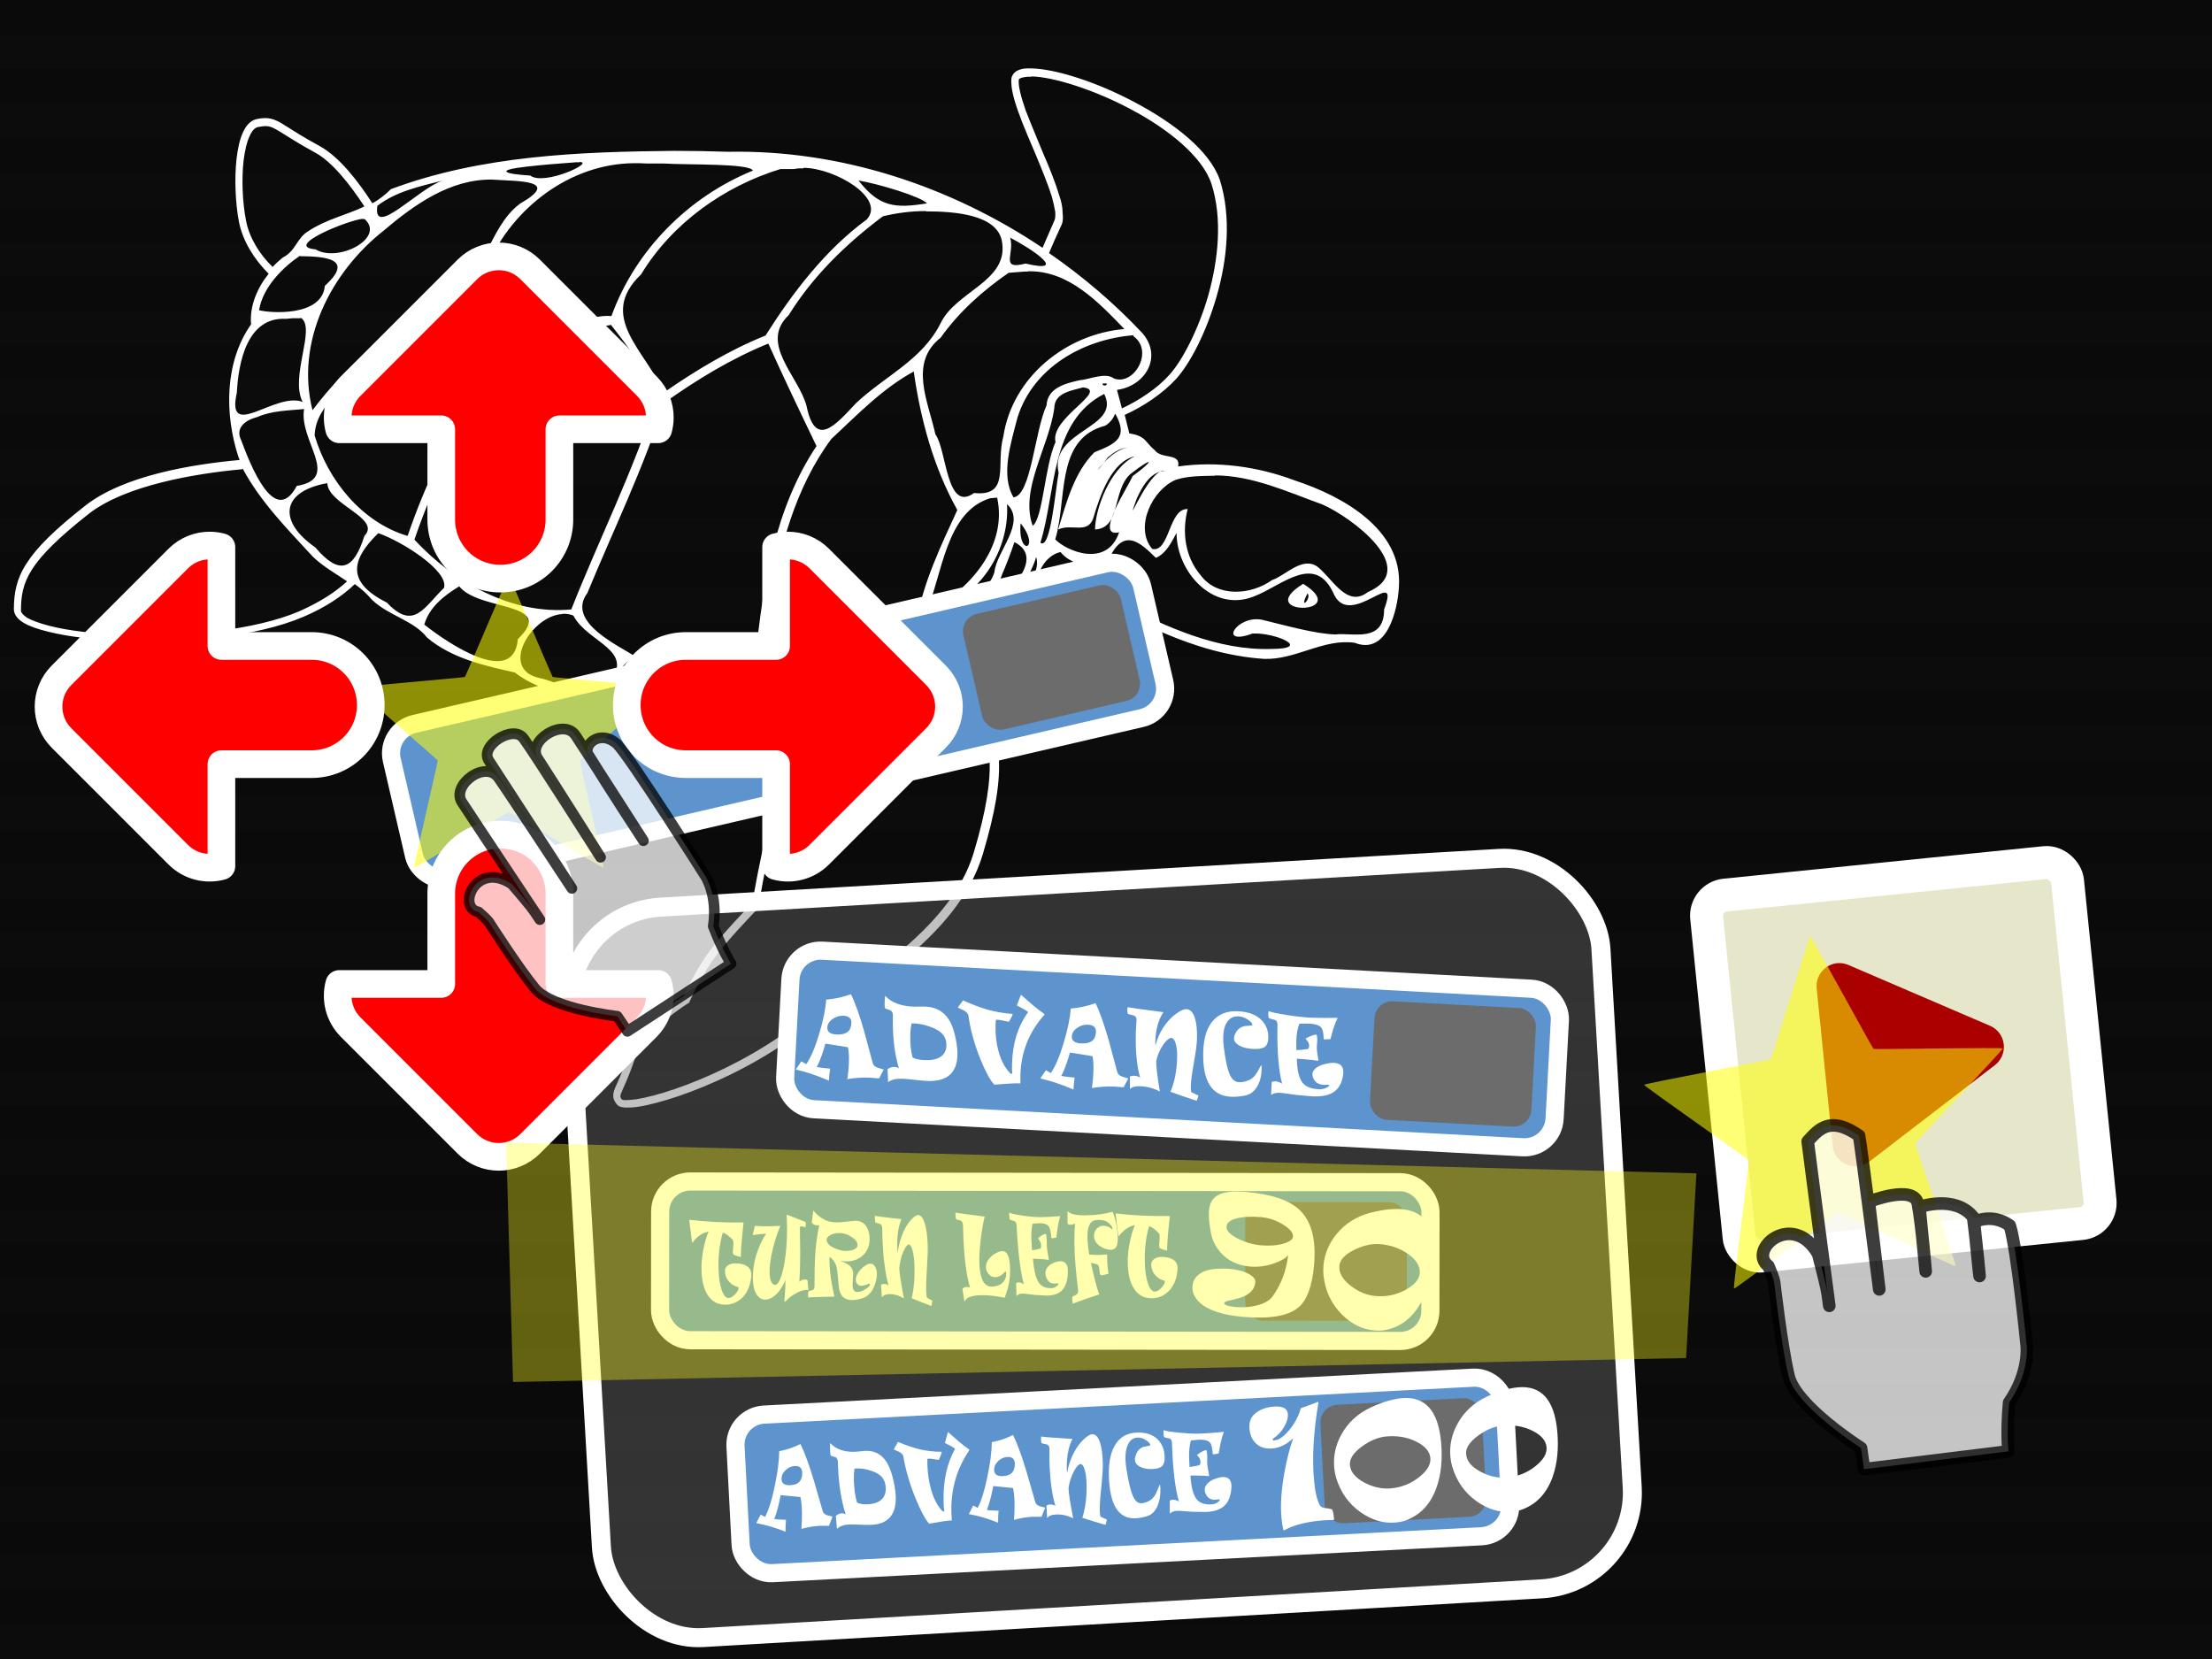 <?xml version="1.0" encoding="UTF-8" standalone="no"?>
<svg
   xmlns:dc="http://purl.org/dc/elements/1.1/"
   xmlns:cc="http://creativecommons.org/ns#"
   xmlns:rdf="http://www.w3.org/1999/02/22-rdf-syntax-ns#"
   xmlns:svg="http://www.w3.org/2000/svg"
   xmlns="http://www.w3.org/2000/svg"
   xmlns:sodipodi="http://sodipodi.sourceforge.net/DTD/sodipodi-0.dtd"
   xmlns:inkscape="http://www.inkscape.org/namespaces/inkscape"
   version="1.0"
   width="100%"
   height="100%"
   viewBox="0 0 640 480"
   id="svg2"
   inkscape:version="0.91 r13725"
   sodipodi:docname="logo.svg">
  <rect x="0" y="0" width="640" height="480" fill="#333333" stroke="none"/>
  <sodipodi:namedview
     pagecolor="#ffffff"
     bordercolor="#666666"
     borderopacity="1"
     objecttolerance="10"
     gridtolerance="10"
     guidetolerance="10"
     inkscape:pageopacity="0"
     inkscape:pageshadow="2"
     inkscape:window-width="1042"
     inkscape:window-height="673"
     id="namedview80"
     showgrid="false"
     inkscape:zoom="1.0105676"
     inkscape:cx="398.05971"
     inkscape:cy="214.98965"
     inkscape:window-x="0"
     inkscape:window-y="0"
     inkscape:window-maximized="0"
     inkscape:current-layer="svg2" />
  <defs
     id="defs4" />
  <g
     style="opacity:0.8"
     id="splashbg">
    <rect
       x="0"
       y="0"
       width="640"
       height="480"
       style="fill:black;fill-opacity:0.95;"
       id="rect5" />
    <path
       d="M 0 0 L 0 10 L 640 10 L 640 0 L 0 0 z M 0 20 L 0 30 L 640 30 L 640 20 L 0 20 z M 0 40 L 0 50 L 640 50 L 640 40 L 0 40 z M 0 60 L 0 70 L 640 70 L 640 60 L 0 60 z M 0 80 L 0 90 L 640 90 L 640 80 L 0 80 z M 0 100 L 0 110 L 640 110 L 640 100 L 0 100 z M 0 120 L 0 130 L 640 130 L 640 120 L 0 120 z M 0 140 L 0 150 L 640 150 L 640 140 L 0 140 z M 0 160 L 0 170 L 640 170 L 640 160 L 0 160 z M 0 180 L 0 190 L 640 190 L 640 180 L 0 180 z M 0 200 L 0 210 L 640 210 L 640 200 L 0 200 z M 0 220 L 0 230 L 640 230 L 640 220 L 0 220 z M 0 240 L 0 250 L 640 250 L 640 240 L 0 240 z M 0 260 L 0 270 L 640 270 L 640 260 L 0 260 z M 0 280 L 0 290 L 640 290 L 640 280 L 0 280 z M 0 300 L 0 310 L 640 310 L 640 300 L 0 300 z M 0 320 L 0 330 L 640 330 L 640 320 L 0 320 z M 0 340 L 0 350 L 640 350 L 640 340 L 0 340 z M 0 360 L 0 370 L 640 370 L 640 360 L 0 360 z M 0 380 L 0 390 L 640 390 L 640 380 L 0 380 z M 0 400 L 0 410 L 640 410 L 640 400 L 0 400 z M 0 420 L 0 430 L 640 430 L 640 420 L 0 420 z M 0 440 L 0 450 L 640 450 L 640 440 L 0 440 z M 0 460 L 0 470 L 640 470 L 640 460 L 0 460 z "
       style="fill:black;"
       id="path7" />
  </g>
  <path
     inkscape:connector-curvature="0"
     d="m 297.89,19.788 c -0.179,0.003 -0.357,0.004 -0.625,0 -1.162,0 -2.234,0.268 -3.038,0.715 -0.804,0.447 -1.519,1.34 -1.608,2.323 -0.179,2.502 0.625,5.718 2.055,9.65 1.34,3.842 3.306,8.22 5.093,12.509 1.787,4.289 3.485,8.488 4.557,11.884 0.447,1.698 0.804,3.217 0.983,4.378 0.089,1.162 0,1.966 -0.179,2.412 l 0,0 0,0 c -1.34,3.038 -2.412,5.54 -3.485,8.042 -26.805,-17.96 -58.614,-28.414 -90.96,-27.788 -5.182,-0.179 -10.454,-0.268 -15.636,-0.268 -27.52,0.268 -55.845,1.34 -81.935,11.08 -1.698,1.698 -3.485,3.038 -5.361,4.11 -4.289,-6.612 -9.561,-13.403 -15.19,-16.53 -4.914,-2.681 -7.774,-4.557 -9.918,-5.897 -2.055,-1.34 -3.663,-2.144 -5.54,-2.234 -0.179,0 -0.447,-0.006 -0.625,0 -0.625,0 -1.34,0.089 -2.144,0.268 -1.876,0.357 -3.217,1.966 -4.11,4.021 -0.894,1.966 -1.43,4.557 -1.787,7.506 -0.625,5.718 -0.357,12.688 0.715,18.317 1.072,5.361 4.289,10.633 8.578,14.922 -3.306,4.11 -5.54,9.293 -5.093,14.654 -7.684,10.901 -7.684,25.912 -3.663,38.332 0.089,0.268 0.268,0.536 0.357,0.894 -13.76,1.251 -33.507,4.468 -44.676,13.224 -8.846,6.969 -14.028,12.062 -16.977,16.709 -2.949,4.557 -3.663,8.667 -3.663,13.224 0,1.698 1.251,3.038 2.949,4.021 1.698,0.983 4.021,1.787 6.969,2.502 5.718,1.43 13.581,2.412 22.248,2.681 17.334,0.625 37.974,-1.162 51.556,-6.969 6.523,-2.77 11.348,-6.076 14.922,-9.471 1.787,1.251 3.485,2.77 5.004,4.557 4.736,4.557 11.973,5.897 15.905,10.901 7.059,5.987 16.53,8.131 25.376,10.097 8.22,6.433 19.121,6.88 28.771,9.024 10.186,3.663 21.623,2.055 32.256,4.11 11.08,1.072 22.07,-1.787 33.149,-1.072 -2.055,2.591 -4.557,5.897 -7.148,9.471 -2.949,4.11 -6.076,8.578 -8.667,12.777 -2.502,4.11 -4.468,7.774 -5.182,10.633 -2.502,10.186 -4.378,21.266 -4.468,21.802 -0.447,0.447 -9.471,9.561 -13.492,15.458 -3.753,5.629 -6.165,10.99 -6.344,11.437 -0.357,0.179 -3.306,1.966 -6.791,5.004 -3.663,3.217 -7.952,7.684 -9.65,12.956 -1.519,4.736 -2.77,7.059 -3.485,8.756 -0.268,0.804 -0.536,1.519 -0.447,2.323 0,0.804 0.447,1.519 0.983,2.234 0.625,0.804 1.519,0.893 2.591,0.983 0.983,0 2.234,0 3.753,-0.268 2.949,-0.447 6.969,-1.519 11.526,-3.038 9.114,-3.127 20.551,-8.31 31.094,-15.547 20.73,-14.207 49.679,-29.843 57.006,-54.594 3.574,-12.062 5.093,-20.819 4.557,-28.146 -0.447,-6.433 -2.502,-11.705 -5.897,-16.977 0.089,-0.089 0.179,-0.179 0.268,-0.268 12.241,-7.595 26.537,-16.173 26.805,-32.435 17.066,10.007 35.383,20.104 55.577,21.444 9.114,0.357 17.334,-5.987 26.269,-4.646 9.293,3.663 12.42,-9.382 12.777,-16.262 1.072,-16.709 -16.53,-26.269 -30.201,-30.737 -10.633,-4.021 -22.517,-5.629 -33.685,-4.021 0.804,-4.021 -4.736,-1.966 -6.791,-4.736 -2.681,-2.144 -2.412,-4.11 -7.327,-4.825 l -1.34,-5.361 c 5.361,-2.412 10.99,-6.165 14.922,-10.454 3.931,-4.378 8.667,-13.313 11.705,-23.946 3.038,-10.543 4.289,-22.874 0.894,-33.596 -2.949,-8.488 -13.313,-16.441 -24.393,-22.338 -11.169,-5.987 -23.053,-9.739 -30.022,-9.918 -0.179,-0.006 -0.357,-0.003 -0.625,0 z m 0.536,2.323 c 6.076,0.089 18.049,3.753 28.86,9.561 10.812,5.718 20.64,13.671 23.231,21.534 3.217,10.007 1.966,21.891 -0.894,32.166 -2.949,10.275 -7.684,19.121 -11.258,23.053 -3.395,3.842 -8.756,7.416 -13.76,9.739 l -1.43,-5.361 c 8.042,-1.072 13.313,-9.382 7.416,-16.351 -8.131,-8.667 -17.245,-16.441 -27.073,-23.231 1.072,-2.591 2.234,-5.182 3.485,-7.863 l 0,0 c 0.536,-0.983 0.625,-2.234 0.447,-3.663 0,-1.787 -0.357,-3.395 -0.983,-5.182 -1.072,-3.574 -2.77,-7.863 -4.646,-12.152 -1.787,-4.378 -3.663,-8.756 -5.093,-12.509 -1.34,-3.842 -2.144,-7.059 -1.966,-8.667 0,-0.179 0,-0.357 0.447,-0.536 0.357,-0.179 1.072,-0.357 2.144,-0.447 0.268,0 0.625,0 1.072,0 z M 76.477,36.497 c 0.089,-0.006 0.268,-0.006 0.447,0 1.34,0 2.323,0.536 4.378,1.787 2.055,1.251 5.004,3.217 9.918,5.897 4.825,2.591 10.007,9.114 14.207,15.547 -5.182,2.502 -10.901,3.663 -16.083,7.059 -3.574,2.055 -3.574,5.718 -7.595,7.774 -0.983,0.804 -1.966,1.698 -2.859,2.681 -3.842,-3.663 -6.791,-8.578 -7.684,-13.313 -1.072,-5.361 -1.34,-12.152 -0.715,-17.602 0.357,-2.681 0.894,-5.182 1.698,-6.88 0.715,-1.698 1.608,-2.502 2.412,-2.681 0.804,-0.179 1.34,-0.179 1.876,-0.268 z m 91.228,10.365 c 4.557,0.089 -10.365,6.969 -14.296,3.931 -7.416,-0.447 -10.454,-1.519 -0.983,-2.591 4.646,-0.536 9.471,-0.894 14.207,-1.251 0.179,0 0.447,0 0.625,0 0.179,0 0.357,0 0.447,0 z m 15.726,0.357 c 1.162,0 2.412,0 3.663,0.089 1.608,0 3.306,0 4.914,0 7.327,0.447 24.929,-0.089 25.823,2.055 -18.674,7.595 -34.043,23.053 -40.923,42.084 -10.454,-0.894 -24.482,11.437 -31.005,6.523 -2.234,-8.042 -12.688,-13.671 -4.736,-21.444 7.327,-16.53 23.857,-29.129 42.174,-29.307 z m 49.143,1.34 c 9.024,0.089 23.767,8.756 18.228,14.922 -12.062,8.846 -21.444,21.176 -29.307,33.596 -10.454,4.2 -20.193,10.097 -29.486,16.53 -4.914,-11.973 -19.479,-21.891 -6.523,-34.222 8.935,-14.743 23.946,-25.465 40.297,-30.469 l 1.876,0 2.144,0 c 0.715,-0.179 1.608,-0.268 2.502,-0.179 z m -90.334,3.395 c 7.506,0.536 20.372,0 8.22,6.969 -9.561,7.148 -9.918,22.248 -21.176,26.895 -14.922,8.31 -28.592,19.121 -38.868,32.881 -5.004,-19.836 5.272,-39.94 20.73,-52.092 8.756,-7.416 19.032,-14.743 31.094,-14.654 z m -13.224,0.089 c -0.268,0 -0.625,0.089 -0.894,0.179 -6.88,2.144 -20.372,16.977 -18.942,7.327 5.45,-4.2 12.33,-5.629 18.942,-7.327 0.268,-0.089 0.625,-0.179 0.894,-0.179 z m 119.373,0.179 c 5.897,0.983 17.96,4.646 19.836,6.612 -9.293,1.519 -13.849,1.072 -19.836,-6.612 z m 19.479,8.935 c 8.042,0 20.908,0.804 22.07,8.935 1.787,11.348 -13.313,14.118 -17.781,23.41 -5.361,10.722 -16.173,15.279 -24.572,23.231 -5.897,6.344 -11.705,13.045 -14.207,0.804 -2.234,-8.667 -13.849,-18.138 -5.182,-26.359 6.969,-11.258 16.619,-20.64 27.252,-28.592 4.021,-0.983 8.22,-1.519 12.42,-1.519 z m -162.798,2.234 c 0.089,0 0.179,-0.006 0.268,0 0.089,0.006 0.179,0 0.179,0 6.076,5.54 -7.774,12.688 -14.207,8.756 -9.561,-0.804 9.471,-8.488 13.671,-8.846 z m 187.191,5.361 c 5.987,3.127 17.334,10.543 4.468,7.505 -7.595,1.966 -3.038,-2.859 -4.468,-7.505 z m -205.508,5.361 c 7.684,0.089 15.815,0.804 7.237,8.578 -0.804,9.114 -16.173,7.863 -19.032,7.059 1.072,-6.791 7.148,-12.599 11.794,-15.726 z m 210.69,4.378 c 11.705,-0.268 20.283,8.846 27.878,16.709 -16.887,1.43 -32.435,13.939 -35.026,31.094 -2.234,8.131 2.144,17.424 -8.488,16.351 -8.042,5.808 -7.863,-12.509 -11.169,-16.977 -2.055,-9.471 -7.774,-20.64 1.519,-27.967 5.272,-7.416 12.152,-13.581 19.657,-18.764 1.43,-0.089 2.949,-0.268 4.468,-0.357 0.357,0 0.715,0 1.072,0 z m -161.726,6.791 c 8.935,9.114 12.33,20.283 1.43,29.397 -7.863,12.599 -14.386,26.18 -19.211,40.387 -13.224,-3.931 -23.053,-16.083 -26.895,-29.039 0.179,-9.203 10.722,-15.279 16.441,-21.891 8.488,-7.416 18.138,-13.581 28.146,-18.764 z m -48.607,6.701 c 4.378,3.038 -3.306,16.977 0.447,24.304 -7.863,-3.038 -22.248,11.616 -19.032,-2.681 0.447,-8.667 2.949,-21.98 14.207,-21.355 l 1.966,-0.179 2.144,0 z m 89.619,1.966 c 5.182,6.523 10.454,13.671 13.135,21.534 -6.612,20.819 -16.53,40.476 -24.572,60.848 -17.245,1.608 -33.954,-7.863 -45.39,-20.193 6.344,-18.674 15.726,-36.455 27.342,-52.36 9.203,-4.646 19.121,-8.131 29.397,-9.739 z m 151.182,3.306 c 6.076,4.289 0.179,14.475 -5.629,12.241 -2.502,-1.876 -6.88,0.268 -10.007,0.536 -3.931,0.894 -9.203,2.144 -9.471,7.237 -3.485,7.595 -4.468,26.091 -9.561,26.627 -3.842,-6.433 -0.715,-15.815 1.162,-23.142 4.557,-14.475 19.032,-22.606 33.596,-23.767 z m -105.613,2.144 c 4.468,9.918 9.203,19.836 13.939,29.665 -11.973,17.96 -15.458,39.761 -17.602,60.759 -11.258,3.217 -24.036,5.004 -35.115,0 -3.485,-2.591 -20.015,-9.65 -13.581,-18.228 7.506,-18.228 16.262,-36.098 22.248,-55.04 9.382,-6.701 19.389,-12.777 30.111,-17.155 z m 42.084,8.131 c 1.966,13.849 5.718,27.699 12.599,40.029 -4.736,10.365 -9.829,20.819 -11.794,32.166 -7.416,5.987 -20.908,13.224 -32.524,11.526 -10.454,0.894 -13.76,-4.736 -9.918,-14.743 2.412,-17.424 7.416,-35.562 17.781,-49.501 7.505,-6.969 14.832,-14.654 23.946,-19.568 z m 55.13,3.395 c 0.179,1.8e-4 0.447,0 0.804,0.089 -0.447,1.251 -2.234,-0.089 -0.804,-0.089 z m -6.165,1.162 c 7.774,0.894 -9.65,8.846 -7.952,15.815 -3.127,6.88 -3.663,22.248 -6.612,24.214 -3.753,-10.543 4.646,-22.695 6.255,-33.954 0,-4.557 4.914,-5.093 8.31,-6.076 z m 6.165,1.966 c 4.914,9.918 -15.994,10.365 -13.224,22.785 -0.983,5.272 -2.323,22.427 -5.272,20.193 4.557,-14.564 2.77,-35.115 18.496,-43.067 z m -231.509,4.2 c -1.698,9.293 10.901,20.193 -2.144,22.338 -6.433,12.152 -13.492,-6.344 -16.083,-13.224 -1.787,-3.574 1.162,-5.808 4.646,-6.701 4.289,-1.876 9.024,-1.876 13.671,-2.323 z m 234.726,1.519 c 3.753,6.791 0.268,8.578 -6.076,11.08 -5.897,5.897 -8.042,14.386 -10.454,22.159 0,0 0,0.089 0,0.179 3.753,-1.787 8.488,1.43 10.097,-3.217 1.966,-6.612 5.272,-16.441 12.062,-17.96 -7.237,3.395 -11.526,15.458 -11.526,21.176 2.323,-0.089 3.753,-1.251 4.736,-3.038 0.268,-0.804 0.625,-1.698 0.983,-2.591 1.162,-3.753 1.787,-8.399 4.914,-10.722 6.523,-5.004 6.433,-3.574 0.268,0.894 -0.715,1.608 -3.395,5.987 -5.182,9.829 -0.268,0.894 -0.625,1.787 -0.983,2.591 -0.894,2.681 -0.625,4.557 2.234,3.842 -3.485,10.454 -15.279,5.45 -18.496,2.055 0.268,-0.894 0.536,-1.787 0.715,-2.77 -0.007,0.003 0,0 0,0 0,0 0,-0.089 0,-0.179 2.412,-11.08 0.268,-26.448 13.76,-29.933 1.162,-0.715 2.323,-1.966 2.77,-3.306 z m 3.217,9.829 c 0.089,-0.006 0.268,-0.006 0.357,0 -2.234,0 -5.093,2.323 -6.88,4.2 0.268,-0.357 0.715,-0.893 1.162,-1.519 1.43,-1.162 3.306,-2.591 5.272,-2.681 z m -6.523,4.289 c -2.681,3.306 -1.966,1.966 0,0 z M 70.222,135.587 c 5.093,9.561 12.956,17.513 20.283,25.465 2.949,2.859 6.523,4.825 9.918,7.148 -3.306,3.038 -7.774,5.987 -13.849,8.667 -12.956,5.54 -33.417,7.416 -50.573,6.791 -8.488,-0.268 -16.262,-1.162 -21.712,-2.591 -2.77,-0.715 -5.004,-1.519 -6.433,-2.323 -1.34,-0.894 -1.787,-1.608 -1.787,-2.055 0,-4.289 0.536,-7.774 3.217,-11.973 2.681,-4.2 7.684,-9.203 16.441,-16.083 10.543,-8.22 30.648,-11.616 44.318,-12.867 z m 266.446,0.625 c 0.179,0 0.447,-0.001 0.625,0 -0.625,0 -1.162,0.089 -1.698,0.268 -4.646,2.591 -10.275,17.781 -6.701,7.774 1.43,-3.038 3.306,-6.701 6.701,-7.774 0.357,-0.179 0.625,-0.268 0.983,-0.357 z m 14.832,1.34 c 10.812,0 20.908,4.736 31.094,8.399 8.399,3.663 28.682,18.674 13.135,25.376 -6.165,4.736 -10.365,-4.289 -14.743,-7.506 -4.378,-2.77 -9.024,2.681 -12.956,4.021 -6.165,4.378 -15.905,5.093 -20.73,-1.519 -4.468,-5.272 -5.361,-12.509 -3.663,-19.032 -5.54,-0.268 -5.182,12.688 -10.275,11.526 -5.272,-6.255 0.089,-17.245 6.88,-20.015 3.663,-1.162 7.505,-1.072 11.348,-1.162 z m -256.796,2.323 c 0.357,6.165 15.726,10.097 10.722,15.19 -3.127,9.918 -7.237,11.526 -14.207,3.306 -10.722,-7.416 -10.097,-16.173 3.485,-18.585 z m 193.803,4.11 c 3.127,14.386 -8.399,27.163 -20.551,33.239 4.736,-11.08 5.718,-29.129 18.496,-33.06 l 1.966,-0.179 z m 2.859,1.876 c 5.718,5.361 -3.127,13.671 -3.663,19.747 -2.681,8.131 -15.547,14.386 -20.461,15.458 2.144,-2.949 10.543,-6.344 14.296,-10.901 6.612,-6.165 10.365,-15.279 9.829,-24.393 z m 3.931,5.54 c 5.987,7.506 -0.894,9.918 0,0 z m -185.851,2.859 c 6.969,2.412 20.372,10.901 19.032,15.815 -5.808,5.629 -8.756,12.509 -16.53,4.289 -11.169,-5.629 -10.99,-11.884 -2.412,-20.193 z m 230.973,0 c 0,11.08 10.454,23.053 22.338,18.317 8.131,-3.038 17.87,-13.045 23.321,-0.357 5.004,9.65 19.3,-9.024 14.386,4.11 0,9.829 -9.203,6.612 -14.118,7.237 -5.897,-0.179 -14.296,-2.591 -20.998,-4.2 -7.327,-1.698 -13.313,7.774 -2.949,3.931 6.433,-0.357 17.692,4.468 5.272,4.468 -15.279,0.447 -30.29,-6.344 -43.693,-13.313 -8.22,-3.485 -14.028,-7.327 -3.395,-12.152 4.378,-10.097 9.293,-5.361 13.849,-0.894 2.949,-1.251 4.468,-4.468 5.897,-7.059 z m -46.909,2.591 c 9.293,4.825 -2.591,14.475 -5.54,20.104 -1.876,6.612 -25.733,18.406 -17.602,7.863 5.897,-6.791 16.53,-8.935 19.479,-18.406 1.34,-3.127 2.591,-6.344 3.663,-9.561 z m 13.403,2.949 c 2.412,3.038 7.595,4.378 8.667,3.217 -3.663,5.093 -8.756,1.072 -8.31,8.22 -10.811,2.681 -7.327,-10.097 -0.357,-11.526 z m -7.148,1.34 c 2.144,5.897 -8.935,16.083 -2.144,5.272 0.804,-1.787 1.698,-3.395 2.144,-5.272 z m 77.289,7.774 c -15.011,9.293 14.743,9.203 0,0 z m -244.197,0.715 c 5.808,7.327 28.324,4.378 16.977,15.279 -1.251,14.207 -20.551,0.983 -27.073,-4.2 1.43,-5.004 5.718,-8.399 10.007,-10.99 z m 245.448,2.055 c 1.34,1.519 -2.77,5.272 0,0 z m -76.842,0.804 c 11.705,3.306 -5.629,18.496 -12.599,21.802 -11.884,1.966 1.43,-17.424 6.88,-20.283 1.608,-1.251 3.753,-1.43 5.718,-1.43 z m -138.673,5.093 c 1.072,0 2.144,0.089 3.127,0.536 4.021,7.863 18.228,9.918 10.186,19.568 -1.43,6.701 -14.832,-0.536 -20.015,-1.519 -11.884,-2.591 -2.144,-18.138 6.612,-18.496 z m 104.809,5.987 c 0,0.003 0.089,0 0.179,0 -0.357,1.251 -0.983,0.089 -0.357,0 0,0 0.089,0 0.089,0 z m -2.681,1.251 c -0.625,3.306 -7.774,7.684 -2.949,7.327 4.289,0.268 2.234,1.876 -0.268,3.306 -2.412,0.536 -4.825,1.251 -6.791,2.055 -1.787,0.625 -3.395,1.34 -4.557,1.876 -2.681,-1.072 -3.395,-4.825 -0.447,-8.399 5.004,-2.144 10.097,-4.2 15.19,-6.255 z m 17.781,1.787 c -4.557,6.344 4.2,11.169 -0.804,14.386 -0.179,-0.179 -0.268,-0.447 -0.536,-0.715 -2.859,-3.931 -7.237,-5.45 -11.705,-5.629 -0.447,0 -0.894,0 -1.43,0 4.825,-2.591 9.65,-5.361 14.564,-7.952 z m -17.602,2.591 c 0.447,1.34 -2.144,0.983 0,0 z m 3.931,1.966 c 0.089,0.001 0.268,0 0.447,0 -3.663,2.859 -2.859,0 -0.447,0 z m -87.386,0.089 c 7.059,5.004 20.998,-0.447 15.636,10.99 -3.753,3.217 -28.592,2.144 -15.636,-10.99 z m 38.332,0 c 7.059,1.876 16.351,0.447 5.182,5.54 -4.378,6.344 10.722,9.114 -2.412,8.488 -8.488,1.251 -32.166,0.447 -19.121,-10.722 5.54,-0.447 10.99,-1.698 16.351,-3.306 z m 25.376,0.983 c 10.633,15.636 -29.307,12.777 -14.207,3.663 4.646,-1.43 9.471,-2.234 14.207,-3.663 z m 23.321,4.468 c 0.268,6.2e-4 0.536,0.006 0.804,0 4.021,0.089 7.506,1.34 9.918,4.646 4.11,5.718 6.433,10.99 6.88,17.781 0.447,6.791 -0.894,15.279 -4.468,27.342 -6.88,23.321 -35.204,38.957 -56.113,53.343 -10.275,7.059 -21.534,12.241 -30.469,15.279 -4.378,1.519 -8.31,2.502 -11.08,2.949 -1.34,0.179 -2.502,0.268 -3.306,0.268 -0.536,0 -0.804,-0.179 -0.894,-0.179 -0.357,-0.447 -0.447,-0.715 -0.447,-0.894 0,-0.179 0,-0.536 0.357,-1.251 0.536,-1.43 1.876,-3.931 3.574,-8.935 1.43,-4.468 5.361,-8.756 9.024,-11.884 3.574,-3.038 6.701,-4.914 6.701,-4.914 l 0.268,-0.179 0.089,-0.268 c 0,0 2.502,-5.718 6.344,-11.437 3.663,-5.54 13.403,-15.458 13.403,-15.458 l 0.179,-0.179 0,-0.357 c 0,0 1.876,-11.616 4.468,-21.98 0.536,-2.323 2.412,-5.987 4.914,-10.007 2.412,-4.021 5.54,-8.488 8.488,-12.599 5.808,-8.042 11.258,-14.743 11.526,-15.011 0.625,-0.268 2.859,-1.43 6.165,-2.77 3.485,-1.251 7.952,-2.591 12.241,-2.77 0.268,0 0.536,0 0.804,0 z m -23.589,7.148 c 0,0 0,0.089 -0.089,0.089 -0.089,0 -0.268,0 -0.357,0 0.179,0 0.357,0 0.536,-0.089 z"
     id="path5"
     style="fill:#ffffff" />
  <rect
     style="color:#000000;clip-rule:nonzero;display:inline;overflow:visible;visibility:visible;opacity:1;isolation:auto;mix-blend-mode:normal;color-interpolation:sRGB;color-interpolation-filters:linearRGB;solid-color:#000000;solid-opacity:1;fill:#6c6c6c;fill-opacity:0.42;fill-rule:evenodd;stroke:#ffffff;stroke-width:5.5;stroke-linecap:round;stroke-linejoin:miter;stroke-miterlimit:4;stroke-dasharray:none;stroke-dashoffset:0;stroke-opacity:1;marker:none;marker-start:none;marker-mid:none;marker-end:none;color-rendering:auto;image-rendering:auto;shape-rendering:auto;text-rendering:auto;enable-background:accumulate"
     id="rect4533"
     width="298.842"
     height="211.762"
     x="147.791"
     y="273.193"
     rx="27.872"
     ry="27.872"
     transform="matrix(0.998,-0.058,0.058,0.998,0,0)" />
  <g
     id="g4463"
     transform="translate(45.184,-90.369)">
    <rect
       style="color:#000000;clip-rule:nonzero;display:inline;overflow:visible;visibility:visible;opacity:1;isolation:auto;mix-blend-mode:normal;color-interpolation:sRGB;color-interpolation-filters:linearRGB;solid-color:#000000;solid-opacity:1;fill:none;fill-opacity:1;fill-rule:evenodd;stroke:#ffffff;stroke-width:10.5;stroke-linecap:round;stroke-linejoin:miter;stroke-miterlimit:4;stroke-dasharray:none;stroke-dashoffset:0;stroke-opacity:1;marker:none;marker-start:none;marker-mid:none;marker-end:none;color-rendering:auto;image-rendering:auto;shape-rendering:auto;text-rendering:auto;enable-background:accumulate"
       id="rect4461"
       width="217.627"
       height="40.678"
       x="-1.093"
       y="311.605"
       rx="6.102"
       ry="6.102"
       transform="matrix(0.974,-0.226,0.226,0.974,0,0)" />
    <rect
       transform="matrix(0.974,-0.226,0.226,0.974,0,0)"
       ry="6.102"
       rx="6.102"
       y="311.605"
       x="-1.093"
       height="40.678"
       width="217.627"
       id="rect4457"
       style="color:#000000;clip-rule:nonzero;display:inline;overflow:visible;visibility:visible;opacity:1;isolation:auto;mix-blend-mode:normal;color-interpolation:sRGB;color-interpolation-filters:linearRGB;solid-color:#000000;solid-opacity:1;fill:#5d94ce;fill-opacity:1;fill-rule:evenodd;stroke:none;stroke-width:3;stroke-linecap:round;stroke-linejoin:miter;stroke-miterlimit:4;stroke-dasharray:none;stroke-dashoffset:0;stroke-opacity:1;marker:none;marker-start:none;marker-mid:none;marker-end:none;color-rendering:auto;image-rendering:auto;shape-rendering:auto;text-rendering:auto;enable-background:accumulate" />
    <rect
       style="color:#000000;clip-rule:nonzero;display:inline;overflow:visible;visibility:visible;opacity:1;isolation:auto;mix-blend-mode:normal;color-interpolation:sRGB;color-interpolation-filters:linearRGB;solid-color:#000000;solid-opacity:1;fill:#6c6c6c;fill-opacity:1;fill-rule:evenodd;stroke:none;stroke-width:3;stroke-linecap:round;stroke-linejoin:miter;stroke-miterlimit:4;stroke-dasharray:none;stroke-dashoffset:0;stroke-opacity:1;marker:none;marker-start:none;marker-mid:none;marker-end:none;color-rendering:auto;image-rendering:auto;shape-rendering:auto;text-rendering:auto;enable-background:accumulate"
       id="rect4459"
       width="46.76"
       height="34.337"
       x="165.568"
       y="314.753"
       rx="5.151"
       ry="5.151"
       transform="matrix(0.974,-0.226,0.226,0.974,0,0)" />
  </g>
  <g
     id="g4476"
     transform="translate(-10.269,-100.638)">
    <path
       inkscape:connector-curvature="0"
       d="m 157.487,267.393 c 0.3,0 12.45,28.93 12.7,29.11 0.26,0.19 31.52,2.79 31.62,3.1 0.1,0.29 -23.66,20.76 -23.77,21.07 -0.09,0.29 7.09,30.83 6.84,31.02 -0.26,0.18 -27.09,-16.08 -27.39,-16.08 -0.31,0 -27.14,16.26 -27.39,16.08 -0.26,-0.19 6.92,-30.73 6.83,-31.02 -0.1,-0.31 -23.87,-20.78 -23.77,-21.07 0.1,-0.31 31.36,-2.91 31.62,-3.1 0.26,-0.18 12.4,-29.11 12.71,-29.11 z"
       id="p3327"
       style="display:inline;fill:#ffff00;fill-opacity:0.54;fill-rule:nonzero;marker:none" />
    <path
       inkscape:connector-curvature="0"
       id="path4494"
       d="m 154.576,174.819 c -3.282,0 -6.565,1.258 -9.08,3.773 l -33.756,33.756 c -3.396,3.396 -4.496,8.189 -3.307,12.494 l 29.502,0 0,26.111 c 0,9.47 7.624,17.094 17.094,17.094 9.47,0 17.094,-7.624 17.094,-17.094 l 0,-26.111 28.594,0 c 0.297,-1.076 0.452,-2.183 0.463,-3.291 0.033,-3.323 -1.221,-6.656 -3.768,-9.203 l -33.758,-33.756 c -2.515,-2.515 -5.796,-3.773 -9.078,-3.773 z m -83.533,83.662 c -3.323,-0.033 -6.656,1.221 -9.203,3.768 l -33.756,33.758 c -2.515,2.515 -3.773,5.796 -3.773,9.078 0,3.282 1.258,6.565 3.773,9.08 l 33.756,33.756 c 3.396,3.396 8.189,4.496 12.494,3.307 l 0,-29.502 26.111,0 c 9.47,0 17.094,-7.624 17.094,-17.094 0,-9.47 -7.624,-17.094 -17.094,-17.094 l -26.111,0 0,-28.594 c -1.076,-0.297 -2.183,-0.452 -3.291,-0.463 z m 167.066,0 c -1.108,0.011 -2.215,0.166 -3.291,0.463 l 0,28.594 -26.111,0 c -9.47,0 -17.094,7.624 -17.094,17.094 0,9.47 7.624,17.094 17.094,17.094 l 26.111,0 0,29.502 c 4.305,1.189 9.098,0.089 12.494,-3.307 l 33.756,-33.756 c 2.515,-2.515 3.773,-5.798 3.773,-9.08 0,-3.282 -1.258,-6.563 -3.773,-9.078 l -33.756,-33.758 c -2.547,-2.547 -5.88,-3.801 -9.203,-3.768 z m -83.08,83.641 c -9.47,0 -17.094,7.624 -17.094,17.094 l 0,26.111 -29.502,0 c -1.189,4.305 -0.089,9.098 3.307,12.494 l 33.756,33.756 c 2.515,2.515 5.798,3.773 9.08,3.773 3.282,0 6.563,-1.258 9.078,-3.773 l 33.758,-33.756 c 2.547,-2.547 3.801,-5.88 3.768,-9.203 -0.011,-1.108 -0.166,-2.215 -0.463,-3.291 l -28.594,0 0,-26.111 c 0,-9.47 -7.624,-17.094 -17.094,-17.094 z"
       style="color:#000000;clip-rule:nonzero;display:inline;overflow:visible;visibility:visible;opacity:1;isolation:auto;mix-blend-mode:normal;color-interpolation:sRGB;color-interpolation-filters:linearRGB;solid-color:#000000;solid-opacity:1;fill:#ff0000;fill-opacity:1;fill-rule:nonzero;stroke:#ffffff;stroke-width:8;stroke-linecap:round;stroke-linejoin:round;stroke-miterlimit:4;stroke-dasharray:none;stroke-dashoffset:0;stroke-opacity:1;marker:none;marker-start:none;marker-mid:none;marker-end:none;color-rendering:auto;image-rendering:auto;shape-rendering:auto;text-rendering:auto;enable-background:accumulate" />
    <path
       sodipodi:nodetypes="ccsccccccczcczccccccccc"
       inkscape:connector-curvature="0"
       d="m 191.788,399.029 c -0.585,-0.881 -2.934,-4.355 -2.934,-4.355 0,0 -18.867,-2.089 -23.769,-8.033 -4.902,-5.944 -13.308,-19.117 -13.308,-19.117 0,0 -0.467,-0.804 -3.081,-3.033 -6.415,-1.244 -0.724,-15.018 9.698,-8.038 5.57,6.481 6.032,7.11 8.052,10.223 0.739,1.113 -19.908,-29.902 -22.539,-33.968 -3.188,-4.885 6.975,-12.573 10.745,-6.796 2.114,2.917 21.072,31.757 21.072,31.757 0,0 -21.27,-32.766 -24.028,-36.993 -2.758,-4.227 7.019,-10.491 10.016,-6.445 3.012,4.036 22.313,34.434 22.313,34.434 0,0 -14.988,-23.731 -18.218,-28.68 -3.23,-4.949 7.569,-11.819 11.034,-6.508 4.386,6.643 19.586,30.388 19.586,30.388 0,0 -9.231,-14.068 -15.897,-24.854 -1.771,-2.668 3.23,-7.613 8.292,-3.075 4.103,4.27 25.6,38.301 25.6,38.301 0,0 3.58,5.53 2.218,14.384 2.779,7.242 5.143,10.839 5.143,10.839 l -29.994,19.569 z"
       id="p3329-5"
       style="display:inline;opacity:0.76;fill:#ffffff;stroke:#000000;stroke-width:3.099px;stroke-linecap:butt;stroke-linejoin:round;stroke-opacity:1" />
  </g>
  <g
     transform="matrix(0.961,0.278,-0.278,0.961,249.438,-33.832)"
     id="g4481">
    <rect
       transform="matrix(0.974,-0.226,0.226,0.974,0,0)"
       ry="6.102"
       rx="6.102"
       y="311.605"
       x="-1.093"
       height="40.678"
       width="217.627"
       id="rect4483"
       style="color:#000000;clip-rule:nonzero;display:inline;overflow:visible;visibility:visible;opacity:1;isolation:auto;mix-blend-mode:normal;color-interpolation:sRGB;color-interpolation-filters:linearRGB;solid-color:#000000;solid-opacity:1;fill:none;fill-opacity:1;fill-rule:evenodd;stroke:#ffffff;stroke-width:10.5;stroke-linecap:round;stroke-linejoin:miter;stroke-miterlimit:4;stroke-dasharray:none;stroke-dashoffset:0;stroke-opacity:1;marker:none;marker-start:none;marker-mid:none;marker-end:none;color-rendering:auto;image-rendering:auto;shape-rendering:auto;text-rendering:auto;enable-background:accumulate" />
    <rect
       style="color:#000000;clip-rule:nonzero;display:inline;overflow:visible;visibility:visible;opacity:1;isolation:auto;mix-blend-mode:normal;color-interpolation:sRGB;color-interpolation-filters:linearRGB;solid-color:#000000;solid-opacity:1;fill:#5d94ce;fill-opacity:1;fill-rule:evenodd;stroke:none;stroke-width:3;stroke-linecap:round;stroke-linejoin:miter;stroke-miterlimit:4;stroke-dasharray:none;stroke-dashoffset:0;stroke-opacity:1;marker:none;marker-start:none;marker-mid:none;marker-end:none;color-rendering:auto;image-rendering:auto;shape-rendering:auto;text-rendering:auto;enable-background:accumulate"
       id="rect4485"
       width="217.627"
       height="40.678"
       x="-1.093"
       y="311.605"
       rx="6.102"
       ry="6.102"
       transform="matrix(0.974,-0.226,0.226,0.974,0,0)" />
    <rect
       transform="matrix(0.974,-0.226,0.226,0.974,0,0)"
       ry="5.151"
       rx="5.151"
       y="314.753"
       x="165.568"
       height="34.337"
       width="46.76"
       id="rect4487"
       style="color:#000000;clip-rule:nonzero;display:inline;overflow:visible;visibility:visible;opacity:1;isolation:auto;mix-blend-mode:normal;color-interpolation:sRGB;color-interpolation-filters:linearRGB;solid-color:#000000;solid-opacity:1;fill:#6c6c6c;fill-opacity:1;fill-rule:evenodd;stroke:none;stroke-width:3;stroke-linecap:round;stroke-linejoin:miter;stroke-miterlimit:4;stroke-dasharray:none;stroke-dashoffset:0;stroke-opacity:1;marker:none;marker-start:none;marker-mid:none;marker-end:none;color-rendering:auto;image-rendering:auto;shape-rendering:auto;text-rendering:auto;enable-background:accumulate" />
  </g>
  <rect
     transform="matrix(1,0.001,-0.001,1,0,0)"
     ry="6.102"
     rx="6.102"
     y="344.268"
     x="193.981"
     height="40.678"
     width="217.627"
     id="rect4491"
     style="color:#000000;clip-rule:nonzero;display:inline;overflow:visible;visibility:visible;opacity:1;isolation:auto;mix-blend-mode:normal;color-interpolation:sRGB;color-interpolation-filters:linearRGB;solid-color:#000000;solid-opacity:1;fill:none;fill-opacity:1;fill-rule:evenodd;stroke:#ffffff;stroke-width:10.5;stroke-linecap:round;stroke-linejoin:miter;stroke-miterlimit:4;stroke-dasharray:none;stroke-dashoffset:0;stroke-opacity:1;marker:none;marker-start:none;marker-mid:none;marker-end:none;color-rendering:auto;image-rendering:auto;shape-rendering:auto;text-rendering:auto;enable-background:accumulate" />
  <rect
     style="color:#000000;clip-rule:nonzero;display:inline;overflow:visible;visibility:visible;opacity:1;isolation:auto;mix-blend-mode:normal;color-interpolation:sRGB;color-interpolation-filters:linearRGB;solid-color:#000000;solid-opacity:1;fill:#5d94ce;fill-opacity:1;fill-rule:evenodd;stroke:none;stroke-width:3;stroke-linecap:round;stroke-linejoin:miter;stroke-miterlimit:4;stroke-dasharray:none;stroke-dashoffset:0;stroke-opacity:1;marker:none;marker-start:none;marker-mid:none;marker-end:none;color-rendering:auto;image-rendering:auto;shape-rendering:auto;text-rendering:auto;enable-background:accumulate"
     id="rect4493"
     width="217.627"
     height="40.678"
     x="193.981"
     y="344.268"
     rx="6.102"
     ry="6.102"
     transform="matrix(1,0.001,-0.001,1,0,0)" />
  <rect
     transform="matrix(1,0.001,-0.001,1,0,0)"
     ry="5.151"
     rx="5.151"
     y="347.416"
     x="360.641"
     height="34.337"
     width="46.76"
     id="rect4495"
     style="color:#000000;clip-rule:nonzero;display:inline;overflow:visible;visibility:visible;opacity:1;isolation:auto;mix-blend-mode:normal;color-interpolation:sRGB;color-interpolation-filters:linearRGB;solid-color:#000000;solid-opacity:1;fill:#6c6c6c;fill-opacity:1;fill-rule:evenodd;stroke:none;stroke-width:3;stroke-linecap:round;stroke-linejoin:miter;stroke-miterlimit:4;stroke-dasharray:none;stroke-dashoffset:0;stroke-opacity:1;marker:none;marker-start:none;marker-mid:none;marker-end:none;color-rendering:auto;image-rendering:auto;shape-rendering:auto;text-rendering:auto;enable-background:accumulate" />
  <g
     transform="matrix(0.799,-0.012,0.055,1.251,0,0)"
     style="font-style:normal;font-variant:normal;font-weight:normal;font-stretch:semi-expanded;font-size:23.95px;line-height:125%;font-family:Ravie;-inkscape-font-specification:'Ravie Semi-Expanded';letter-spacing:0px;word-spacing:0px;fill:#ffffff;fill-opacity:1;stroke:none;stroke-width:1px;stroke-linecap:butt;stroke-linejoin:miter;stroke-opacity:1"
     id="text4557">
    <path
       d="m 251.621,297.069 q 0,0.608 -0.386,1.625 -0.994,2.666 -3.812,4.105 -2.467,1.263 -5.555,1.263 -4.175,0 -6.303,-2.222 -1.93,-2.011 -1.93,-5.508 0,-2.795 1.321,-5.882 0.924,-2.128 1.883,-3.345 -3.345,0.374 -5.987,2.467 -0.14,0.152 -0.187,-0.023 -0.246,-1.567 -0.643,-5.099 0.012,-0.07 0.14,-0.117 9.262,0.784 19.284,0.784 0.199,0 0.14,0.246 -1.228,4.83 -1.509,7.73 -0.842,-0.129 -2.175,-0.433 -0.631,-0.21 -0.631,-0.643 0,-0.234 0.175,-1.041 0.187,-0.819 0.187,-1.216 0,-0.573 -0.363,-0.807 -2.093,-1.38 -3.321,-1.555 -2.117,3.988 -2.117,8.829 0,2.69 0.807,4.42 0.865,1.883 2.386,1.883 1.134,0 2.491,-0.9 1.263,-0.854 1.263,-1.38 0,-0.21 -0.14,-0.21 -1.766,-0.269 -3.029,-1.158 -1.497,-1.041 -1.497,-2.526 0,-0.795 1.052,-1.31 1.064,-0.515 2.877,-0.515 0.807,0 1.894,0.14 3.684,0.491 3.684,2.397 z"
       style=""
       id="path4592" />
    <path
       d="m 272.121,285.235 q 0,0.608 -0.094,1.181 -0.304,-0.012 -0.889,-0.105 -0.538,-0.093 -0.737,-0.093 -0.468,0 -0.479,0.386 -0.269,5.672 -0.281,5.824 -0.234,3.543 -0.783,6.607 0.9,-0.526 1.894,-0.526 0.608,0 1.099,0.164 l 0.175,2.28 q -0.105,0 -0.327,-0.012 -0.21,-0.012 -0.316,-0.012 -1.766,0 -4.128,0.819 -2.14,0.737 -3.59,1.696 -0.246,0.164 -0.398,0.129 -0.129,-0.035 -0.105,-0.175 0.69,-3.602 0.69,-4.795 -1.742,2.351 -4.058,3.52 -1.813,0.912 -3.461,0.912 -1.894,0 -3.029,-1.134 -1.204,-1.193 -1.204,-3.321 0,-3.403 2.163,-6.818 1.403,-2.222 3.345,-3.964 -2.421,0.047 -4.748,0.269 -0.152,0 -0.117,-0.093 0.643,-1.275 0.865,-1.918 0.035,-0.105 0.164,-0.093 2.982,0.14 4.888,0.14 1.836,0 4.245,-0.07 -1.988,2.678 -3.309,5.765 -1.368,3.181 -1.368,5.297 0,1.123 0.491,1.848 0.491,0.713 1.333,0.713 1.251,0 2.549,-2.315 1.38,-2.444 2.117,-6.35 0.62,-3.298 0.62,-6.49 0,-0.199 -0.012,-0.491 -0.012,-0.292 -0.012,-0.327 0,-0.234 0.316,-0.164 2.245,0.608 6.49,1.719 z"
       style=""
       id="path4594" />
    <path
       d="m 297.064,297.163 q 0,1.509 -1.134,3.122 -1.59,2.257 -4.643,2.795 -2.046,0.363 -3.45,0.363 -4.186,0 -4.689,-2.69 -0.152,-0.842 -0.281,-3.122 -0.094,-1.614 -0.515,-2.397 -0.573,-1.111 -2.175,-1.871 -0.094,0.281 -0.094,1.625 0,3.403 1.24,7.589 l -5.52,0.035 q -3.824,0.035 -3.964,0.082 -0.012,-0.059 -0.023,-0.14 0,-1.298 0.409,-1.368 0.678,-0.093 1.357,-0.187 0.678,-0.21 0.725,-1.029 0.304,-4.397 0.655,-6.654 0.631,-3.941 2.011,-7.309 -0.246,0.047 -0.702,0.047 -1.24,0 -1.965,-0.667 l 0.748,-2.76 q 2.058,1.602 4.257,2.257 1.848,0.55 4.292,0.55 1.052,0 3.438,-0.152 2.397,-0.164 2.935,-0.164 2.584,0 3.894,1.228 1.111,1.041 1.111,2.748 0,2.573 -2.736,4.07 -2.397,1.321 -5.894,1.321 -1.146,0 -2.432,-0.14 2.619,0.55 3.684,1.321 0.865,0.643 0.865,1.614 0,0.398 -0.199,1.368 -0.187,0.959 -0.187,1.509 0,1.438 1.672,1.438 1.333,0 3.005,-0.655 1.625,-0.631 1.625,-1.064 0,-0.152 -0.246,-0.152 -0.164,0 -1.158,0.234 -0.994,0.222 -1.625,0.222 -1.567,0 -1.976,-1.017 -0.059,-0.129 -0.059,-0.316 0,-0.783 0.994,-1.707 1.099,-1.029 2.912,-1.719 0.877,-0.339 1.602,-0.339 1.064,0 1.696,0.725 0.538,0.608 0.538,1.357 z m -6.537,-6.443 q 0,-0.982 -2.093,-1.894 -2.082,-0.924 -4.35,-0.924 -1.883,0 -3.274,0.456 -1.392,0.444 -1.392,1.099 0,1.134 2.818,1.953 2.269,0.655 4.023,0.655 1.731,0 2.912,-0.316 1.357,-0.374 1.357,-1.029 z"
       style=""
       id="path4596" />
    <path
       d="m 316.722,303.875 q -0.094,0.281 -0.433,1.193 -0.515,-0.093 -3.695,-0.936 -2.959,-0.783 -3.345,-0.912 1.532,-3.333 1.532,-7.917 0,-1.894 -0.479,-3.204 -0.468,-1.31 -1.193,-1.31 -0.877,0 -2.082,1.579 -1.31,1.707 -1.778,3.859 0,1.766 1.193,7.016 -2.514,-1.052 -5.192,-1.052 -2.046,0 -2.76,0.748 l -0.117,-2.877 q 0.433,-0.234 1.099,-0.234 0.819,0 1.625,0.351 -1.473,-3.953 -1.473,-10.607 0,-0.468 0.047,-1.368 0.047,-0.9 0.047,-1.333 0,-0.772 -0.912,-0.982 -0.398,-0.07 -1.321,-0.246 -0.281,-0.059 -0.281,-1.099 0,-0.21 0.07,-0.503 1.111,0.199 9.531,0.865 -1.941,2.666 -1.941,6.888 0,0.561 0.047,0.936 0.702,-2.69 2.409,-4.876 1.38,-1.766 3.157,-2.888 1.497,-0.947 2.386,-0.947 1.532,0 2.327,1.965 0.713,1.766 0.713,4.76 0,1.883 -0.643,5.566 -0.643,3.672 -0.643,5.531 0,0.819 0.164,1.286 0.456,0.199 1.941,0.748 z"
       style=""
       id="path4598" />
    <path
       d="m 345.349,296.309 q 0,1.766 -0.538,3.45 -0.386,1.216 -1.064,2.362 -0.374,0.585 -0.737,1.181 -0.094,0.152 -0.316,0.117 -4.315,-0.655 -8.209,-0.655 -5.145,0 -6.186,1.415 l -0.526,-2.947 q 0.631,-0.421 1.625,-0.421 0.503,0 1.158,0.14 -1.614,-4.034 -1.614,-11.109 0,-0.526 0.023,-1.602 0.035,-1.088 0.035,-1.661 0,-0.994 -1.064,-1.193 -0.386,-0.047 -1.193,-0.199 -0.316,-0.082 -0.316,-1.123 0,-0.269 0.047,-0.503 0.222,0.105 10.525,1.052 -0.994,2.023 -1.813,5.262 -0.877,3.426 -0.877,5.637 0,5.297 4.046,5.297 2.935,0 4.42,-1.111 1.088,-0.807 1.088,-1.813 0,-0.526 -0.257,-0.526 -0.059,0 -0.117,0.047 -1.789,1.24 -3.672,1.24 -1.719,0 -2.748,-1.169 -0.456,-0.515 -0.456,-1.099 0,-0.959 1.111,-1.871 1.076,-0.9 2.818,-1.438 1.38,-0.433 2.269,-0.433 2.538,0 2.538,3.672 z"
       style=""
       id="path4600" />
    <path
       d="m 366.235,297.361 q 0,0.257 -0.035,0.374 -0.339,3.111 -2.772,4.385 -1.836,0.959 -5.169,0.959 -0.515,0 -4.315,-0.187 -0.655,-0.035 -2.315,-0.21 -1.415,-0.152 -2.14,-0.152 -1.473,0 -2.28,0.573 l 0.082,-2.994 q 0.374,-0.187 0.924,-0.187 0.83,0 1.848,0.479 -1.59,-4.631 -1.672,-13.577 -0.012,-0.807 -0.678,-1.064 -0.678,-0.105 -1.579,-0.339 -0.257,-0.14 -0.257,-0.994 0,-0.526 0.07,-0.655 1.029,0.351 4.876,0.748 3.906,0.409 6.455,0.409 2.9,0 7.04,-0.175 -0.643,1.204 -1.099,2.608 -0.327,1.181 -0.655,2.351 -0.164,0.012 -0.784,0.07 -0.491,0.059 -0.772,0.059 -0.234,0 -0.257,-0.152 -0.093,-1.661 -0.538,-2.339 -0.655,-1.029 -3.66,-1.029 -0.234,0 -2.351,0.093 -0.69,1.614 -0.69,3.929 0,0.421 0.035,1.158 0.035,0.737 0.035,1.041 0.924,-0.07 1.59,-0.14 1.614,-0.187 1.672,-0.363 0.094,-0.304 0.094,-0.62 0,-0.526 -0.374,-0.971 -0.316,-0.316 -0.631,-0.631 0.538,-0.292 1.017,-0.503 1.158,-0.491 1.883,-0.515 0.234,0.479 0.234,1.321 0,0.257 -0.035,0.772 -0.035,0.515 -0.035,0.76 0,0.854 0.479,2.877 0.047,0.21 0,0.269 -0.035,0.035 -0.14,0.023 -0.982,-0.14 -3.368,-0.234 -1.099,-0.047 -2.187,-0.082 0.222,4.046 1.742,5.555 1.321,1.321 4.432,1.321 0.982,0 1.848,-0.386 0.76,-0.339 0.76,-0.596 0,-0.129 -0.257,-0.129 -0.21,0 -0.561,0.035 -0.351,0.023 -0.596,0.023 -2.28,0 -2.994,-1.754 -0.117,-0.292 -0.117,-0.596 0,-0.912 1.123,-1.625 1.193,-0.76 3.356,-1.088 0.643,-0.093 1.123,-0.093 2.596,0 2.596,2.187 z"
       style=""
       id="path4602" />
    <path
       d="m 384.805,289.667 q 0,1.59 -0.631,2.315 -0.631,0.725 -2.058,0.725 -1.93,0 -3.777,-0.83 -2.117,-0.947 -2.117,-2.304 0,-1.017 1.064,-1.742 1.029,-0.702 2.409,-0.702 1.766,0 3.064,0.795 0.164,0.093 0.199,0.093 0.094,0 0.094,-0.117 0,-0.561 -1.064,-1.24 -1.403,-0.9 -3.672,-0.9 -0.83,0 -1.462,0.082 -3.04,0.339 -3.04,4.42 0,1.579 0.398,3.473 1.894,0.129 3.789,0.129 0.468,0 1.403,-0.035 0.936,-0.047 1.064,-0.047 0.246,0 0.21,0.269 -0.07,0.596 -0.07,1.275 0,1.415 0.269,2.935 -0.304,0 -1.181,0.164 -0.865,0.152 -1.216,0.152 -0.491,0 -0.62,-0.187 -0.117,-0.152 -0.246,-1.263 -0.105,-0.936 -0.667,-1.088 -0.281,-0.082 -2.257,-0.363 1.286,4.888 2.491,7.309 -4.654,0.912 -9.718,2.035 -0.117,-0.596 -0.117,-0.936 0,-0.421 0.093,-0.585 0.094,-0.152 0.456,-0.234 1.742,-0.351 1.742,-1.216 0,0.327 -0.339,-2.982 -0.327,-3.309 -0.327,-5.882 0,-3.613 0.596,-6.677 -0.795,0.281 -1.509,0.281 -0.737,0 -1.216,-0.257 l 0.21,-2.924 q 1.275,1.052 6.654,1.052 5.403,0 9.484,-0.713 0.129,-0.023 0.199,0.093 1.415,2.467 1.415,5.625 z"
       style=""
       id="path4604" />
    <path
       d="m 405.983,297.069 q 0,0.608 -0.386,1.625 -0.994,2.666 -3.812,4.105 -2.467,1.263 -5.555,1.263 -4.175,0 -6.303,-2.222 -1.93,-2.011 -1.93,-5.508 0,-2.795 1.321,-5.882 0.924,-2.128 1.883,-3.345 -3.345,0.374 -5.987,2.467 -0.14,0.152 -0.187,-0.023 -0.246,-1.567 -0.643,-5.099 0.012,-0.07 0.14,-0.117 9.262,0.784 19.284,0.784 0.199,0 0.14,0.246 -1.228,4.83 -1.509,7.73 -0.842,-0.129 -2.175,-0.433 -0.631,-0.21 -0.631,-0.643 0,-0.234 0.175,-1.041 0.187,-0.819 0.187,-1.216 0,-0.573 -0.363,-0.807 -2.093,-1.38 -3.321,-1.555 -2.117,3.988 -2.117,8.829 0,2.69 0.807,4.42 0.865,1.883 2.386,1.883 1.134,0 2.491,-0.9 1.263,-0.854 1.263,-1.38 0,-0.21 -0.14,-0.21 -1.766,-0.269 -3.029,-1.158 -1.497,-1.041 -1.497,-2.526 0,-0.795 1.052,-1.31 1.064,-0.515 2.877,-0.515 0.807,0 1.894,0.14 3.684,0.491 3.684,2.397 z"
       style=""
       id="path4606" />
  </g>
  <g
     transform="matrix(0.996,0.084,-0.084,0.996,-2.969,-7.916)"
     style="font-style:normal;font-variant:normal;font-weight:normal;font-stretch:semi-expanded;font-size:45px;line-height:125%;font-family:Ravie;-inkscape-font-specification:'Ravie Semi-Expanded';letter-spacing:0px;word-spacing:0px;fill:#ffffff;fill-opacity:1;stroke:none;stroke-width:1px;stroke-linecap:butt;stroke-linejoin:miter;stroke-opacity:1"
     id="text4505">
    <path
       d="m 413.432,340.406 q 0,9.229 -3.428,12.7 -4.043,4.131 -15.623,4.131 -9.229,0 -13.118,-3.142 -2.395,-1.934 -2.395,-4.548 0,-1.89 1.406,-3.318 1.692,-1.692 4.922,-2.175 2.109,-0.33 3.889,-0.33 3.45,0 5.691,0.989 2.131,0.923 2.131,2.219 0,2.615 -2.725,4.241 -1.318,0.791 -4.438,1.736 -1.296,0.396 -1.296,0.769 0,0.901 3.428,0.901 3.076,0 5.823,-0.901 3.34,-1.099 4.526,-3.054 3.274,-5.471 3.494,-12.239 -1.143,1.516 -4.087,2.769 -3.252,1.406 -6.57,1.406 -5.405,0 -8.877,-3.318 -2.461,-2.373 -3.318,-5.537 -1.077,-4.021 -1.077,-6.262 0,-3.164 2.109,-4.636 2.373,-1.67 7.976,-1.67 11.096,0 15.952,3.823 5.603,4.395 5.603,15.447 z m -6.768,-7.515 q 0,-1.626 -3.12,-3.23 -3.186,-1.626 -6.592,-1.626 -4.307,0 -7.009,0.967 -2.703,0.967 -2.703,2.571 0,1.802 3.647,3.252 3.384,1.34 6.79,1.34 3.735,0 6.46,-1.055 2.527,-1.011 2.527,-2.219 z"
       id="path4529"
       inkscape:connector-curvature="0" />
    <path
       d="m 447.622,335.901 q 0,7.603 -2.549,13.118 -3.164,6.833 -9.69,8.613 -1.252,0.33 -2.966,0.33 -5.295,0 -9.844,-3.889 -4.834,-4.131 -6.152,-10.657 -0.264,-1.362 -0.264,-2.834 0,-5.142 3.032,-9.536 3.34,-4.856 9.25,-6.943 5.142,-1.78 9.009,-1.78 10.173,0 10.173,13.579 z m -3.516,4.417 q 0,-2.9 -3.691,-5.142 -3.669,-2.241 -8.459,-2.241 -3.494,0 -7.229,2.219 -3.977,2.373 -3.977,5.032 0,3.076 3.823,5.515 3.582,2.307 7.383,2.307 4.636,0 8.438,-2.505 3.713,-2.417 3.713,-5.186 z"
       id="path4531"
       inkscape:connector-curvature="0" />
  </g>
  <path
     style="color:#000000;clip-rule:nonzero;display:inline;overflow:visible;visibility:visible;opacity:1;isolation:auto;mix-blend-mode:normal;color-interpolation:sRGB;color-interpolation-filters:linearRGB;solid-color:#000000;solid-opacity:1;fill:#fffe1b;fill-opacity:0.359;fill-rule:evenodd;stroke:none;stroke-width:5.5;stroke-linecap:round;stroke-linejoin:miter;stroke-miterlimit:4;stroke-dasharray:none;stroke-dashoffset:0;stroke-opacity:1;marker:none;marker-start:none;marker-mid:none;marker-end:none;color-rendering:auto;image-rendering:auto;shape-rendering:auto;text-rendering:auto;enable-background:accumulate"
     d="m 146.452,330.579 344.361,8.906 -2.969,53.435 -339.413,6.927 z"
     id="path4535"
     inkscape:connector-curvature="0" />
  <rect
     style="color:#000000;clip-rule:nonzero;display:inline;overflow:visible;visibility:visible;opacity:1;isolation:auto;mix-blend-mode:normal;color-interpolation:sRGB;color-interpolation-filters:linearRGB;solid-color:#000000;solid-opacity:1;fill:none;fill-opacity:1;fill-rule:evenodd;stroke:#ffffff;stroke-width:10.5;stroke-linecap:round;stroke-linejoin:miter;stroke-miterlimit:4;stroke-dasharray:none;stroke-dashoffset:0;stroke-opacity:1;marker:none;marker-start:none;marker-mid:none;marker-end:none;color-rendering:auto;image-rendering:auto;shape-rendering:auto;text-rendering:auto;enable-background:accumulate"
     id="rect4499"
     width="217.627"
     height="40.678"
     x="193.321"
     y="422.7"
     rx="6.102"
     ry="6.102"
     transform="matrix(0.999,-0.052,0.052,0.999,0,0)" />
  <rect
     transform="matrix(0.999,-0.052,0.052,0.999,0,0)"
     ry="6.102"
     rx="6.102"
     y="422.7"
     x="193.321"
     height="40.678"
     width="217.627"
     id="rect4501"
     style="color:#000000;clip-rule:nonzero;display:inline;overflow:visible;visibility:visible;opacity:1;isolation:auto;mix-blend-mode:normal;color-interpolation:sRGB;color-interpolation-filters:linearRGB;solid-color:#000000;solid-opacity:1;fill:#5d94ce;fill-opacity:1;fill-rule:evenodd;stroke:none;stroke-width:3;stroke-linecap:round;stroke-linejoin:miter;stroke-miterlimit:4;stroke-dasharray:none;stroke-dashoffset:0;stroke-opacity:1;marker:none;marker-start:none;marker-mid:none;marker-end:none;color-rendering:auto;image-rendering:auto;shape-rendering:auto;text-rendering:auto;enable-background:accumulate" />
  <rect
     style="color:#000000;clip-rule:nonzero;display:inline;overflow:visible;visibility:visible;opacity:1;isolation:auto;mix-blend-mode:normal;color-interpolation:sRGB;color-interpolation-filters:linearRGB;solid-color:#000000;solid-opacity:1;fill:#6c6c6c;fill-opacity:1;fill-rule:evenodd;stroke:none;stroke-width:3;stroke-linecap:round;stroke-linejoin:miter;stroke-miterlimit:4;stroke-dasharray:none;stroke-dashoffset:0;stroke-opacity:1;marker:none;marker-start:none;marker-mid:none;marker-end:none;color-rendering:auto;image-rendering:auto;shape-rendering:auto;text-rendering:auto;enable-background:accumulate"
     id="rect4503"
     width="46.76"
     height="34.337"
     x="359.982"
     y="425.848"
     rx="5.151"
     ry="5.151"
     transform="matrix(0.999,-0.052,0.052,0.999,0,0)" />
  <g
     transform="matrix(0.996,-0.093,0.093,0.996,-2.969,-7.916)"
     style="font-style:normal;font-variant:normal;font-weight:normal;font-stretch:semi-expanded;font-size:45px;line-height:125%;font-family:Ravie;-inkscape-font-specification:'Ravie Semi-Expanded';letter-spacing:0px;word-spacing:0px;fill:#ffffff;fill-opacity:1;stroke:none;stroke-width:1px;stroke-linecap:butt;stroke-linejoin:miter;stroke-opacity:1"
     id="text4517">
    <path
       d="m 345.555,481.434 q 0,0.308 -0.132,0.308 -0.308,0 -1.34,-0.088 -1.033,-0.088 -2.219,-0.088 -6.921,0 -10.898,1.802 -0.22,0.11 -0.308,-0.132 -0.22,-1.406 -0.22,-3.472 0,-5.581 2.087,-13.052 1.626,-5.801 3.45,-9.58 -3.12,2.373 -6.218,2.373 -3.384,0 -5.032,-2.373 -1.099,-1.56 -1.099,-3.823 0,-2.834 1.846,-4.197 2.197,-1.626 5.537,-1.626 4.065,0 4.065,2.439 0,1.714 -1.406,3.669 -1.384,1.934 -3.318,2.988 -0.374,0.198 -0.374,0.374 0,0.264 0.637,0.264 1.846,0 4.395,-2.527 2.637,-2.615 3.977,-6.021 1.714,-0.417 4.944,-1.318 0.198,-0.066 0.242,0.022 0.044,0.088 -0.022,0.308 -3.318,12.459 -3.318,22.302 0,4.834 1.033,7.207 0.308,0.725 1.67,0.945 0.593,0.088 1.604,0.461 0.417,0.264 0.417,2.834 z"
       id="path4522"
       inkscape:connector-curvature="0" />
    <path
       d="m 378.448,462.076 q 0,7.603 -2.549,13.118 -3.164,6.833 -9.69,8.613 -1.252,0.33 -2.966,0.33 -5.295,0 -9.844,-3.889 -4.834,-4.131 -6.152,-10.657 -0.264,-1.362 -0.264,-2.834 0,-5.142 3.032,-9.536 3.34,-4.856 9.25,-6.943 5.142,-1.78 9.009,-1.78 10.173,0 10.173,13.579 z m -3.516,4.417 q 0,-2.9 -3.691,-5.142 -3.669,-2.241 -8.459,-2.241 -3.494,0 -7.229,2.219 -3.977,2.373 -3.977,5.032 0,3.076 3.823,5.515 3.582,2.307 7.383,2.307 4.636,0 8.438,-2.505 3.713,-2.417 3.713,-5.186 z"
       id="path4524"
       inkscape:connector-curvature="0" />
    <path
       d="m 412.198,462.076 q 0,7.603 -2.549,13.118 -3.164,6.833 -9.69,8.613 -1.252,0.33 -2.966,0.33 -5.295,0 -9.844,-3.889 -4.834,-4.131 -6.152,-10.657 -0.264,-1.362 -0.264,-2.834 0,-5.142 3.032,-9.536 3.34,-4.856 9.25,-6.943 5.142,-1.78 9.009,-1.78 10.173,0 10.173,13.579 z m -3.516,4.417 q 0,-2.9 -3.691,-5.142 -3.669,-2.241 -8.459,-2.241 -3.494,0 -7.229,2.219 -3.977,2.373 -3.977,5.032 0,3.076 3.823,5.515 3.582,2.307 7.383,2.307 4.636,0 8.438,-2.505 3.713,-2.417 3.713,-5.186 z"
       id="path4526"
       inkscape:connector-curvature="0" />
  </g>
  <g
     id="g4327"
     transform="matrix(2.373,-0.241,0.241,2.373,487.959,255.321)">
    <rect
       style="display:inline;overflow:visible;visibility:visible;fill:#e6e7ca;fill-opacity:1;fill-rule:evenodd;stroke:#ffffff;stroke-width:4;stroke-linecap:round;stroke-linejoin:miter;stroke-miterlimit:4;stroke-dasharray:none;stroke-dashoffset:0;stroke-opacity:1;marker:none;enable-background:accumulate"
       id="r2393"
       y="2"
       x="2"
       ry="2.5"
       height="44"
       width="44" />
    <path
       style="display:inline;overflow:visible;visibility:visible;opacity:1;fill:#aa0000;fill-opacity:1;fill-rule:evenodd;stroke:none;marker:none;enable-background:accumulate"
       id="p3198"
       d="m 17.23,11.59 c -0.74,-0.01 -1.46,0.28 -1.99,0.81 -0.54,0.52 -0.83,1.24 -0.83,1.99 l 0,19.15 c -0.01,1.01 0.54,1.95 1.43,2.45 0.89,0.49 1.97,0.46 2.84,-0.08 L 34.97,25.83 c 0.84,-0.52 1.35,-1.44 1.33,-2.43 -0.01,-0.98 -0.55,-1.89 -1.41,-2.37 L 18.56,11.96 C 18.16,11.73 17.7,11.6 17.23,11.59 Z"
       inkscape:connector-curvature="0" />
  </g>
  <path
     inkscape:connector-curvature="0"
     d="m 523.754,270.902 c 0.351,-0.036 18.009,32.391 18.323,32.572 0.327,0.192 37.232,-0.475 37.385,-0.124 0.151,0.328 -25.235,27.112 -25.327,27.488 -0.071,0.35 11.959,35.251 11.689,35.503 -0.283,0.242 -33.623,-15.61 -33.974,-15.574 -0.363,0.037 -29.843,22.257 -30.157,22.076 -0.327,-0.192 4.454,-36.797 4.314,-37.126 -0.154,-0.351 -30.411,-21.494 -30.328,-21.845 0.08,-0.375 36.368,-7.129 36.65,-7.382 0.283,-0.242 11.062,-35.551 11.425,-35.588 z"
     id="path4741"
     style="fill:#ffff00;fill-opacity:0.54;fill-rule:nonzero;marker:none" />
  <path
     inkscape:connector-curvature="0"
     d="m 539.305,425.081 c -0.162,-1.234 -0.847,-6.121 -0.847,-6.121 0,0 -18.858,-11.971 -20.962,-20.79 -2.104,-8.819 -4.172,-27.089 -4.172,-27.089 0,0 -0.077,-1.091 -1.687,-4.799 -6.135,-4.634 7.007,-16.246 14.408,-3.476 2.532,9.731 2.695,10.635 3.22,14.97 0.205,1.559 -5.565,-41.903 -6.242,-47.561 3.064,-3.331 6.38,-7.598 14.872,-1.621 0.724,4.177 5.835,44.466 5.835,44.466 l -3.021,-25.368 c 0,0 13.127,-5.18 14.2,0.647 1.095,5.824 2.251,19.502 2.251,19.502 l -1.804,-18.613 c 0,0 10.269,-3.638 15.53,2.895 1.197,9.29 1.865,17.064 1.865,17.064 0,0 -0.148,-0.795 -1.613,-15.644 0.303,-0.04 5.156,-2.659 10.354,1.041 2.126,6.636 4.907,34.876 4.907,34.876 0,0 0.922,7.697 -5.1,16.348 -0.811,9.091 -0.173,14.116 -0.173,14.116 l -41.824,5.158 z"
     id="path4743"
     style="opacity:0.76;fill:#ffffff;stroke:#000000;stroke-width:3.646px;stroke-linecap:butt;stroke-linejoin:round;stroke-opacity:1" />
  <g
     transform="matrix(0.932,0.034,-0.03,1.072,0,0)"
     style="font-style:normal;font-variant:normal;font-weight:normal;font-stretch:semi-expanded;font-size:27.983px;line-height:125%;font-family:Ravie;-inkscape-font-specification:'Ravie Semi-Expanded';letter-spacing:0px;word-spacing:0px;fill:#ffffff;fill-opacity:1;stroke:none;stroke-width:1px;stroke-linecap:butt;stroke-linejoin:miter;stroke-opacity:1"
     id="text4549">
    <path
       d="m 283.355,279.677 q -0.437,0.806 -1.366,2.432 -2.241,-0.109 -3.129,-0.109 -3.074,0 -6.722,0.615 0.342,-2.35 0.342,-4.646 0,-2.528 -0.424,-3.949 -2.254,-0.219 -7.023,-0.751 -0.451,1.599 -1.038,3.211 -0.67,1.845 -1.448,3.143 0.806,0.191 4.167,0.355 -0.26,1.763 -0.26,3.225 -3.102,-1.038 -5.793,-1.708 -1.79,-0.451 -4.591,-0.956 0.383,-0.492 0.929,-1.257 l 0.724,-0.997 q 0.492,0.205 1.571,0.697 2.063,-2.842 3.716,-8.253 1.749,-5.67 1.886,-9.318 2.036,-0.246 3.771,-0.615 1.79,-0.396 3.867,-1.093 2.022,3.293 4.441,9.933 1.107,3.211 2.938,8.499 0.26,0.711 1.517,1.107 0.97,0.219 1.927,0.437 z m -10.439,-12.229 q 0,-1.872 -2.541,-1.872 -1.845,0 -3.334,0.984 -1.558,1.025 -1.558,2.364 0,1.776 3.047,1.776 4.386,0 4.386,-3.252 z"
       style=""
       id="path4577" />
    <path
       d="m 306.078,275.059 q 0,7.269 -9.059,7.269 -1.421,0 -4.003,-0.178 -2.569,-0.178 -3.675,-0.178 -3.074,0 -4.523,1.066 l -0.287,-3.498 q 1.011,-0.67 2.104,-0.67 0.738,0 1.421,0.355 -2.323,-6.094 -2.323,-14.155 0,-1.011 -0.765,-1.394 -0.082,-0.041 -1.64,-0.451 -0.273,-0.109 -0.273,-1.653 0,-1.544 0.109,-1.763 3.061,2.623 8.922,2.623 0.629,0 1.776,-0.068 1.148,-0.068 1.694,-0.068 4.796,0 7.337,3.02 1.886,2.227 2.828,6.668 0.355,1.722 0.355,3.074 z m -3.498,-2.432 q 0,-2.323 -2.022,-3.634 -1.325,-0.874 -4.222,-1.571 -1.968,-0.478 -4.277,-0.478 -0.355,0 -0.478,0.027 -0.301,1.366 -0.301,3.047 0,3.443 0.888,6.08 1.175,0.642 3.949,0.642 2.965,0 4.646,-0.997 1.817,-1.066 1.817,-3.115 z"
       style=""
       id="path4579" />
    <path
       d="m 332.653,263.39 q -6.873,7.173 -6.873,16.424 0,1.066 0.082,2.241 -2.2,0 -8.116,0.615 -2.05,-1.845 -4.605,-6.941 -2.924,-5.848 -3.99,-11.409 -0.137,-0.751 -1.407,-1.339 -0.984,-0.369 -1.981,-0.738 l 1.571,-1.981 q 4.345,1.517 7.556,2.213 3.757,0.806 7.802,0.943 0.15,0 0.15,0.164 0,0.219 -0.41,0.861 -0.574,0.888 -0.683,1.134 -0.342,-0.027 -1.817,-0.26 -1.243,-0.191 -1.735,-0.191 -0.533,0 -0.533,0.164 -0.027,0.56 -0.027,1.325 0,3.771 1.161,7.05 1.312,3.703 3.785,5.752 0.137,0.15 0.451,0.15 0.26,0 0.191,-0.205 -0.137,-0.874 -0.137,-2.487 0,-8.348 4.564,-14.101 -0.588,-0.41 -1.749,-0.915 -0.915,-0.383 -1.831,-0.765 0.41,-0.984 1.175,-2.938 2.924,2.104 3.949,2.801 1.667,1.134 3.402,2.118 0.232,0.137 0.055,0.314 z"
       style=""
       id="path4581" />
    <path
       d="m 359.27,279.677 q -0.437,0.806 -1.366,2.432 -2.241,-0.109 -3.129,-0.109 -3.074,0 -6.722,0.615 0.342,-2.35 0.342,-4.646 0,-2.528 -0.424,-3.949 -2.254,-0.219 -7.023,-0.751 -0.451,1.599 -1.038,3.211 -0.67,1.845 -1.448,3.143 0.806,0.191 4.167,0.355 -0.26,1.763 -0.26,3.225 -3.102,-1.038 -5.793,-1.708 -1.79,-0.451 -4.591,-0.956 0.383,-0.492 0.929,-1.257 l 0.724,-0.997 q 0.492,0.205 1.571,0.697 2.063,-2.842 3.716,-8.253 1.749,-5.67 1.886,-9.318 2.036,-0.246 3.771,-0.615 1.79,-0.396 3.867,-1.093 2.022,3.293 4.441,9.933 1.107,3.211 2.938,8.499 0.26,0.711 1.517,1.107 0.97,0.219 1.927,0.437 z m -10.439,-12.229 q 0,-1.872 -2.541,-1.872 -1.845,0 -3.334,0.984 -1.558,1.025 -1.558,2.364 0,1.776 3.047,1.776 4.386,0 4.386,-3.252 z"
       style=""
       id="path4583" />
    <path
       d="m 381.186,283.626 q -0.109,0.328 -0.506,1.394 -0.601,-0.109 -4.318,-1.093 -3.457,-0.915 -3.908,-1.066 1.79,-3.894 1.79,-9.25 0,-2.213 -0.56,-3.744 -0.547,-1.53 -1.394,-1.53 -1.025,0 -2.432,1.845 -1.53,1.995 -2.077,4.509 0,2.063 1.394,8.198 -2.938,-1.23 -6.067,-1.23 -2.391,0 -3.225,0.874 l -0.137,-3.361 q 0.506,-0.273 1.284,-0.273 0.956,0 1.899,0.41 -1.722,-4.618 -1.722,-12.393 0,-0.547 0.055,-1.599 0.055,-1.052 0.055,-1.558 0,-0.902 -1.066,-1.148 -0.465,-0.082 -1.544,-0.287 -0.328,-0.068 -0.328,-1.284 0,-0.246 0.082,-0.588 1.298,0.232 11.136,1.011 -2.268,3.115 -2.268,8.048 0,0.656 0.055,1.093 0.82,-3.143 2.815,-5.698 1.612,-2.063 3.689,-3.375 1.749,-1.107 2.787,-1.107 1.79,0 2.719,2.295 0.833,2.063 0.833,5.561 0,2.2 -0.751,6.504 -0.751,4.29 -0.751,6.463 0,0.956 0.191,1.503 0.533,0.232 2.268,0.874 z"
       style=""
       id="path4585" />
    <path
       d="m 402.337,267.394 q 0,1.708 -0.97,2.405 -0.97,0.697 -3.416,0.697 -2.815,0 -4.564,-0.792 -1.681,-0.765 -1.681,-1.913 0,-0.601 0.478,-1.462 0.833,-1.517 2.774,-1.927 1.093,-0.109 2.172,-0.232 0.15,-0.082 0.15,-0.191 0,-0.533 -1.339,-1.284 -1.503,-0.847 -3.115,-0.847 -2.282,0 -3.457,1.735 -1.025,1.489 -1.025,3.921 0,1.202 0.232,2.514 0.956,5.67 2.268,7.829 1.052,1.749 2.76,1.749 0.629,0 1.271,-0.109 2.268,-0.396 3.553,-1.749 0.629,-0.656 1.872,-2.869 0.164,-0.109 0.164,-0.027 0.082,0.67 0.082,1.148 0,2.418 -1.038,4.277 -1.366,2.446 -4.167,2.938 -2.241,0.396 -3.935,0.396 -9.127,0 -9.127,-11.846 0,-5.739 2.924,-8.649 2.637,-2.623 7.296,-2.623 5.274,0 7.857,2.391 1.981,1.831 1.981,4.523 z"
       style=""
       id="path4587" />
    <path
       d="m 425.92,276.015 q 0,0.301 -0.041,0.437 -0.396,3.634 -3.238,5.124 -2.145,1.12 -6.039,1.12 -0.601,0 -5.042,-0.219 -0.765,-0.041 -2.705,-0.246 -1.653,-0.178 -2.5,-0.178 -1.722,0 -2.664,0.67 l 0.096,-3.498 q 0.437,-0.219 1.079,-0.219 0.97,0 2.159,0.56 -1.858,-5.411 -1.954,-15.863 -0.014,-0.943 -0.792,-1.243 -0.792,-0.123 -1.845,-0.396 -0.301,-0.164 -0.301,-1.161 0,-0.615 0.082,-0.765 1.202,0.41 5.698,0.874 4.564,0.478 7.542,0.478 3.389,0 8.225,-0.205 -0.751,1.407 -1.284,3.047 -0.383,1.38 -0.765,2.746 -0.191,0.014 -0.915,0.082 -0.574,0.068 -0.902,0.068 -0.273,0 -0.301,-0.178 -0.109,-1.94 -0.629,-2.733 -0.765,-1.202 -4.277,-1.202 -0.273,0 -2.746,0.109 -0.806,1.886 -0.806,4.591 0,0.492 0.041,1.353 0.041,0.861 0.041,1.216 1.079,-0.082 1.858,-0.164 1.886,-0.219 1.954,-0.424 0.109,-0.355 0.109,-0.724 0,-0.615 -0.437,-1.134 -0.369,-0.369 -0.738,-0.738 0.629,-0.342 1.189,-0.588 1.353,-0.574 2.2,-0.601 0.273,0.56 0.273,1.544 0,0.301 -0.041,0.902 -0.041,0.601 -0.041,0.888 0,0.997 0.56,3.361 0.055,0.246 0,0.314 -0.041,0.041 -0.164,0.027 -1.148,-0.164 -3.935,-0.273 -1.284,-0.055 -2.555,-0.096 0.26,4.728 2.036,6.49 1.544,1.544 5.178,1.544 1.148,0 2.159,-0.451 0.888,-0.396 0.888,-0.697 0,-0.15 -0.301,-0.15 -0.246,0 -0.656,0.041 -0.41,0.027 -0.697,0.027 -2.664,0 -3.498,-2.05 -0.137,-0.342 -0.137,-0.697 0,-1.066 1.312,-1.899 1.394,-0.888 3.921,-1.271 0.751,-0.109 1.312,-0.109 3.033,0 3.033,2.555 z"
       style=""
       id="path4589" />
  </g>
  <g
     transform="matrix(0.869,-0.037,0.028,1.149,0,0)"
     style="font-style:normal;font-variant:normal;font-weight:normal;font-stretch:semi-expanded;font-size:26.091px;line-height:125%;font-family:Ravie;-inkscape-font-specification:'Ravie Semi-Expanded';letter-spacing:0px;word-spacing:0px;fill:#ffffff;fill-opacity:1;stroke:none;stroke-width:1px;stroke-linecap:butt;stroke-linejoin:miter;stroke-opacity:1"
     id="text4553">
    <path
       d="m 264.616,390.436 q -0.408,0.752 -1.274,2.268 -2.089,-0.102 -2.917,-0.102 -2.866,0 -6.268,0.573 0.319,-2.191 0.319,-4.332 0,-2.357 -0.395,-3.682 -2.102,-0.204 -6.548,-0.701 -0.42,1.491 -0.968,2.994 -0.624,1.72 -1.35,2.93 0.752,0.178 3.886,0.331 -0.242,1.643 -0.242,3.007 -2.892,-0.968 -5.402,-1.592 -1.669,-0.42 -4.281,-0.892 0.357,-0.459 0.866,-1.172 l 0.675,-0.93 q 0.459,0.191 1.465,0.65 1.924,-2.65 3.465,-7.695 1.631,-5.287 1.758,-8.689 1.898,-0.229 3.516,-0.573 1.669,-0.369 3.605,-1.019 1.886,3.07 4.14,9.262 1.032,2.994 2.739,7.924 0.242,0.662 1.414,1.032 0.905,0.204 1.796,0.408 z m -9.733,-11.402 q 0,-1.745 -2.37,-1.745 -1.72,0 -3.109,0.917 -1.452,0.955 -1.452,2.204 0,1.656 2.841,1.656 4.09,0 4.09,-3.032 z"
       style=""
       id="path4562" />
    <path
       d="m 285.803,386.13 q 0,6.778 -8.447,6.778 -1.325,0 -3.733,-0.166 -2.395,-0.166 -3.427,-0.166 -2.866,0 -4.217,0.994 l -0.268,-3.261 q 0.943,-0.624 1.962,-0.624 0.688,0 1.325,0.331 -2.166,-5.682 -2.166,-13.199 0,-0.943 -0.713,-1.299 -0.076,-0.038 -1.529,-0.42 -0.255,-0.102 -0.255,-1.542 0,-1.44 0.102,-1.643 2.854,2.446 8.319,2.446 0.586,0 1.656,-0.064 1.07,-0.064 1.58,-0.064 4.472,0 6.841,2.816 1.758,2.077 2.637,6.217 0.331,1.605 0.331,2.866 z m -3.261,-2.268 q 0,-2.166 -1.886,-3.389 -1.236,-0.815 -3.937,-1.465 -1.835,-0.446 -3.988,-0.446 -0.331,0 -0.446,0.025 -0.28,1.274 -0.28,2.841 0,3.21 0.828,5.669 1.096,0.599 3.682,0.599 2.765,0 4.332,-0.93 1.694,-0.994 1.694,-2.905 z"
       style=""
       id="path4564" />
    <path
       d="m 310.582,375.25 q -6.408,6.688 -6.408,15.313 0,0.994 0.076,2.089 -2.051,0 -7.568,0.573 -1.911,-1.72 -4.293,-6.472 -2.726,-5.453 -3.72,-10.638 -0.127,-0.701 -1.312,-1.249 -0.917,-0.344 -1.847,-0.688 l 1.465,-1.847 q 4.051,1.414 7.045,2.064 3.503,0.752 7.274,0.879 0.14,0 0.14,0.153 0,0.204 -0.382,0.803 -0.535,0.828 -0.637,1.057 -0.319,-0.025 -1.694,-0.242 -1.159,-0.178 -1.618,-0.178 -0.497,0 -0.497,0.153 -0.025,0.522 -0.025,1.236 0,3.516 1.083,6.574 1.223,3.453 3.529,5.364 0.127,0.14 0.42,0.14 0.242,0 0.178,-0.191 -0.127,-0.815 -0.127,-2.319 0,-7.784 4.255,-13.148 -0.548,-0.382 -1.631,-0.854 -0.854,-0.357 -1.707,-0.713 0.382,-0.917 1.096,-2.739 2.726,1.962 3.682,2.612 1.554,1.057 3.172,1.975 0.217,0.127 0.051,0.293 z"
       style=""
       id="path4566" />
    <path
       d="m 335.399,390.436 q -0.408,0.752 -1.274,2.268 -2.089,-0.102 -2.917,-0.102 -2.866,0 -6.268,0.573 0.318,-2.191 0.318,-4.332 0,-2.357 -0.395,-3.682 -2.102,-0.204 -6.548,-0.701 -0.42,1.491 -0.968,2.994 -0.624,1.72 -1.35,2.93 0.752,0.178 3.886,0.331 -0.242,1.643 -0.242,3.007 -2.892,-0.968 -5.402,-1.592 -1.669,-0.42 -4.281,-0.892 0.357,-0.459 0.866,-1.172 l 0.675,-0.93 q 0.459,0.191 1.465,0.65 1.924,-2.65 3.465,-7.695 1.631,-5.287 1.758,-8.689 1.898,-0.229 3.516,-0.573 1.669,-0.369 3.605,-1.019 1.886,3.07 4.14,9.262 1.032,2.994 2.739,7.924 0.242,0.662 1.414,1.032 0.905,0.204 1.796,0.408 z m -9.733,-11.402 q 0,-1.745 -2.37,-1.745 -1.72,0 -3.109,0.917 -1.452,0.955 -1.452,2.204 0,1.656 2.841,1.656 4.09,0 4.09,-3.032 z"
       style=""
       id="path4568" />
    <path
       d="m 355.834,394.118 q -0.102,0.306 -0.471,1.299 -0.561,-0.102 -4.026,-1.019 -3.223,-0.854 -3.644,-0.994 1.669,-3.631 1.669,-8.625 0,-2.064 -0.522,-3.491 -0.51,-1.427 -1.299,-1.427 -0.955,0 -2.268,1.72 -1.427,1.86 -1.936,4.204 0,1.924 1.299,7.644 -2.739,-1.147 -5.657,-1.147 -2.229,0 -3.007,0.815 l -0.127,-3.134 q 0.471,-0.255 1.198,-0.255 0.892,0 1.771,0.382 -1.605,-4.306 -1.605,-11.555 0,-0.51 0.051,-1.491 0.051,-0.981 0.051,-1.452 0,-0.841 -0.994,-1.07 -0.433,-0.076 -1.44,-0.268 -0.306,-0.064 -0.306,-1.198 0,-0.229 0.076,-0.548 1.21,0.217 10.383,0.943 -2.115,2.905 -2.115,7.504 0,0.612 0.051,1.019 0.764,-2.93 2.624,-5.313 1.503,-1.924 3.44,-3.147 1.631,-1.032 2.599,-1.032 1.669,0 2.535,2.14 0.777,1.924 0.777,5.185 0,2.051 -0.701,6.064 -0.701,4 -0.701,6.026 0,0.892 0.178,1.401 0.497,0.217 2.115,0.815 z"
       style=""
       id="path4570" />
    <path
       d="m 375.556,378.983 q 0,1.592 -0.905,2.242 -0.905,0.65 -3.185,0.65 -2.624,0 -4.255,-0.739 -1.567,-0.713 -1.567,-1.784 0,-0.561 0.446,-1.363 0.777,-1.414 2.586,-1.796 1.019,-0.102 2.026,-0.217 0.14,-0.076 0.14,-0.178 0,-0.497 -1.249,-1.198 -1.401,-0.79 -2.905,-0.79 -2.128,0 -3.223,1.618 -0.955,1.389 -0.955,3.656 0,1.121 0.217,2.344 0.892,5.287 2.115,7.3 0.981,1.631 2.573,1.631 0.586,0 1.185,-0.102 2.115,-0.369 3.312,-1.631 0.586,-0.612 1.745,-2.675 0.153,-0.102 0.153,-0.025 0.076,0.624 0.076,1.07 0,2.255 -0.968,3.988 -1.274,2.28 -3.886,2.739 -2.089,0.369 -3.669,0.369 -8.51,0 -8.51,-11.046 0,-5.351 2.726,-8.064 2.459,-2.446 6.803,-2.446 4.918,0 7.325,2.229 1.847,1.707 1.847,4.217 z"
       style=""
       id="path4572" />
    <path
       d="m 397.545,387.022 q 0,0.28 -0.038,0.408 -0.369,3.389 -3.019,4.777 -2,1.045 -5.631,1.045 -0.561,0 -4.701,-0.204 -0.713,-0.038 -2.522,-0.229 -1.542,-0.166 -2.331,-0.166 -1.605,0 -2.484,0.624 l 0.089,-3.261 q 0.408,-0.204 1.006,-0.204 0.905,0 2.013,0.522 -1.733,-5.045 -1.822,-14.791 -0.013,-0.879 -0.739,-1.159 -0.739,-0.115 -1.72,-0.369 -0.28,-0.153 -0.28,-1.083 0,-0.573 0.076,-0.713 1.121,0.382 5.313,0.815 4.255,0.446 7.032,0.446 3.159,0 7.669,-0.191 -0.701,1.312 -1.198,2.841 -0.357,1.287 -0.713,2.561 -0.178,0.013 -0.854,0.076 -0.535,0.064 -0.841,0.064 -0.255,0 -0.28,-0.166 -0.102,-1.809 -0.586,-2.548 -0.713,-1.121 -3.988,-1.121 -0.255,0 -2.561,0.102 -0.752,1.758 -0.752,4.281 0,0.459 0.038,1.261 0.038,0.803 0.038,1.134 1.006,-0.076 1.733,-0.153 1.758,-0.204 1.822,-0.395 0.102,-0.331 0.102,-0.675 0,-0.573 -0.408,-1.057 -0.344,-0.344 -0.688,-0.688 0.586,-0.318 1.108,-0.548 1.261,-0.535 2.051,-0.561 0.255,0.522 0.255,1.44 0,0.28 -0.038,0.841 -0.038,0.561 -0.038,0.828 0,0.93 0.522,3.134 0.051,0.229 0,0.293 -0.038,0.038 -0.153,0.025 -1.07,-0.153 -3.669,-0.255 -1.198,-0.051 -2.382,-0.089 0.242,4.408 1.898,6.051 1.44,1.44 4.828,1.44 1.07,0 2.013,-0.42 0.828,-0.369 0.828,-0.65 0,-0.14 -0.28,-0.14 -0.229,0 -0.612,0.038 -0.382,0.025 -0.65,0.025 -2.484,0 -3.261,-1.911 -0.127,-0.318 -0.127,-0.65 0,-0.994 1.223,-1.771 1.299,-0.828 3.656,-1.185 0.701,-0.102 1.223,-0.102 2.828,0 2.828,2.382 z"
       style=""
       id="path4574" />
  </g>
</svg>
